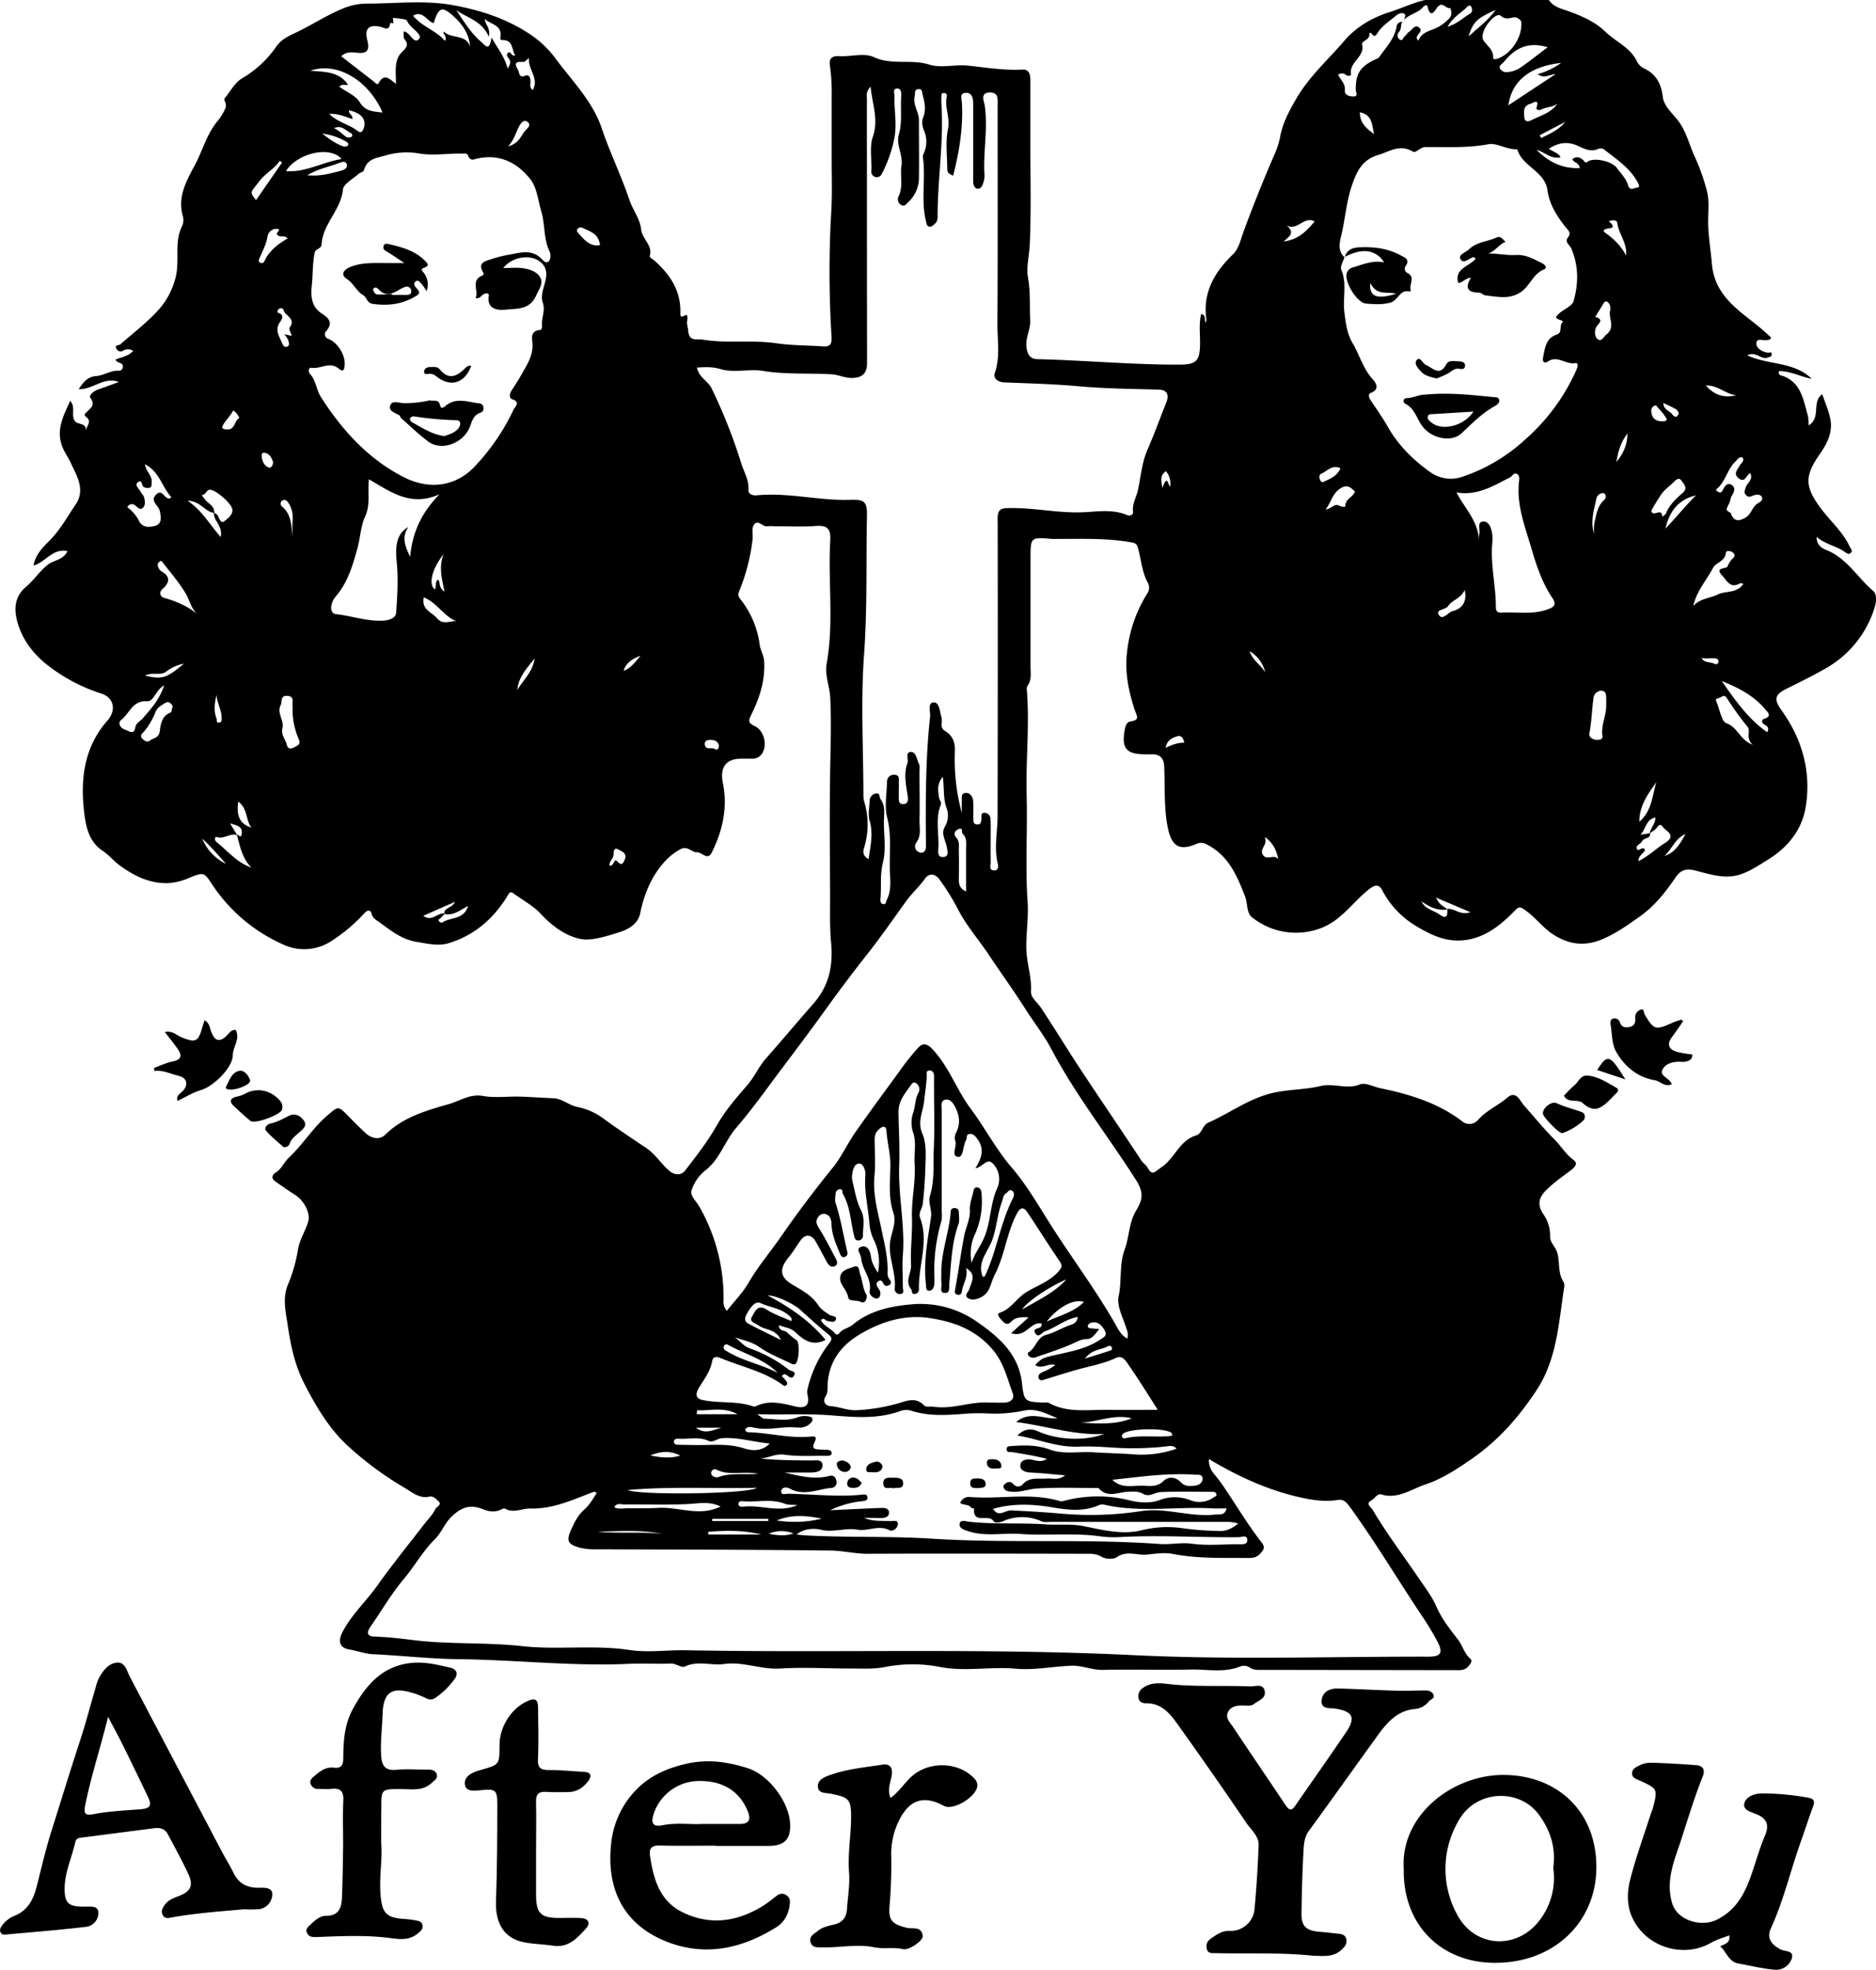 <svg xmlns="http://www.w3.org/2000/svg" viewBox="0 0 833.69 874.99"><title>afteryou</title><g id="Layer_2" data-name="Layer 2"><g id="Layer_1-2" data-name="Layer 1"><path d="M694,1c1.91,3,5.36,3.81,8.27,4.83,6.17,2.15,12.49,5,16.75,9.2,4.58,4.5,11.15,7,14.09,13.23a7,7,0,0,0,3.13,3.11c5.52,2.58,7.65,6.84,8.4,12.82.44,3.55,3.72,6.74,6,9.44,4.25,5,5.47,11,8,16.58a92.67,92.67,0,0,1,5.71,16.16c.91,3.86.48,8.07.42,12.11-.09,6.64,1.11,13.14,1.66,19.68,1.17,13.85,11.27,20.22,20.5,27.64,2,1.63,3.93,3.44,5.76,5.06-.22,1.21-1,1-1.57,1.18-1.73.49-4.87-1.25-4.93,1.5-.06,2.23,2.65,3.79,5.18,4.13.7.09,1.64-.72,1.62.73,0,1.06-.93,1.11-1.71,1.41-3,1.17-5.29-3-9.12-.95,9.6,4.38,20.84,2.73,28.62,10.39-4.93-.85-9.46-3.5-14.58-3.4-.33,2.15,1.2,1.88,2.17,2.28,7.88,3.19,8.73,10.72,10.72,17.52a21.68,21.68,0,0,1,.32,4.29c5.69-3.3,1.2-10.44,6.06-13.85,1.23,3.65,2.8,7.16,3.56,10.84,1.17,5.67-1.07,10.59-4.28,15.21-6.81,9.83-7.46,14.29-.33,24.11,4.3,5.93,10.1,10.74,13.25,17.54.41.89,1.36,1.64.7,2.54-1,1.3-2,.45-3-.24-3.68-2.63-8.37-3.21-12.43-6.62.07,3.85,2.46,5.07,4.52,5.9,9,3.66,13.67,12.18,20.63,18.1,2,1.72,1.29,5.54.44,8.08a46.85,46.85,0,0,1-22,26.61c-5.55,3.16-11.24,5.95-16.94,8.78-5.29,2.63-5.7,4.73-2.24,9.53,9.24,12.84,13.27,27.24,10.8,42.8-1.64,10.28-7.89,18.09-16.91,23.64-3.78,2.33-7.37,4.78-11.64,6.32-7.29,2.62-14.13,0-20.85-1.62-4.15-1-6.4.15-8.36,3-4.53,6.59-9.18,12.62-16,17.49-5.22,3.72-10.35,7.33-16.16,9.88-7.26,3.19-14.17,3-21.39-1.32-5.48-3.23-8.9-8.5-14.09-11.86-1.69-1.1-2.22-1-3.74.54-7.21,7.44-15.33,13.76-26.37,13.41-6.6-.21-12.48-3.27-18.15-6.7a40.37,40.37,0,0,1-14.58-15.64c-1.62-2.94-3.38-2.33-5.88-.37-7.21,5.65-12.25,13.83-21.42,17.24A31.21,31.21,0,0,1,562,408.4c-2.42-2-1.85-6.12-3-9.13-3.55-9.22-7.36-18.28-17-23.14a4.8,4.8,0,0,0-4.63-.29c-8,3.49-11.26.65-12.87-7.89-1.69-9-1-17.85-1.49-26.76-.2-3.79-2.22-5.31-5.84-5.14-.83,0-1.67,0-2.5,0-8.72,0-10.84-2.82-9-11.66.3-1.45,1-2.73,2.33-2.93,4.63-.65,2.72-2.66,1.82-5.46-2.62-8.19-4.36-16.31-3.29-25.39a61.27,61.27,0,0,1,8.89-25.84,4.53,4.53,0,0,0,.44-4.73c-2.71-4.81-3-10.3-4.44-15.45-.49-1.72-.92-2.28-2.73-2.62-10.66-2-21.41-1.56-32.14-1.6-1.17,0-2.34.08-3.5,0-9.41-.77-9.41-.78-9.42,8.63q0,24,0,48c0,2.94.61,6-1.37,8.69a3.2,3.2,0,0,0-.25,1.95c1.24,15.6-.52,31.19-.1,46.8s-.66,31.39.42,47c.49,7-.67,13.79-.57,20.7.09,6.5,2.44,12.61,2.07,19.14-.16,2.94,2.92,5,4.53,7.48,6,9.07,11.61,18.32,17.59,27.37,8.93,13.53,18.08,26.91,27,40.45.76,1.16,2,1.76,2.58,2.9,2.28,4.07,3.21,2.06,6.27,0,6-4,8-12,15.61-14.21,2.32-.67,2.59-4.47,5.27-5.64,9.47-4.17,17.86-10.57,28.2-13.07,7.16-1.72,14.68-1.49,21.47-3.13,6.14-1.49,11.76,1.64,17.63-.73,2.4-1,6,1,9,1.64,13,2.69,25.6,6.45,36.41,14.67a5,5,0,0,0,7.17-.63c3.7-4.16,8.85-6.29,13-9.86,3.86-3.34,5.67,1.56,7.18,3.27,4.56,5.17,8.89,10.5,13.8,15.4,2.86,2.86,4.93,6.51,8.36,9,1.95,1.42,1,2.91-.8,4.33-4,3.12-8.25,5.91-11.78,9.62-3.09,3.26-3.32,6.4-.79,10.19a16.28,16.28,0,0,1,3,9.72c-.11,2.91,2.39,4.67,3.18,7.38,1.24,4.25.18,8.94,2.71,12.84a3.74,3.74,0,0,1,.39,2.41c-2.5,15.77-3.1,31.94-12.41,46-7.82,11.82-16.81,22.07-28.59,30.26-6.58,4.58-13.39,9-20.63,11.41-6.15,2-12.23,6.71-19.63,4.46-1.78-.54-2.94,1.85-4.54,2.69-2.68,1.42,0,3,.77,4.31,6.18,10.46,13.55,20.13,20.35,30.18,2.71,4,5.81,7.93,7.82,12.53,2.35,5.39,6,10.07,9.62,14.71,2.1,2.71,2.78,6.27,5.58,8.62,1,.84-.07,2.38-1.06,3.43-1.73,1.86-3.91,1.58-6,1.58q-42.51-.06-85-.13c-2.12,0-4.24.27-6.24-1.15a4.64,4.64,0,0,0-3.83-.43c-7.26,3-14.79,1.27-22.17,1.43-13,.29-26-.15-39,.16-4.9.12-9.27-2.05-14.18-1.85-8.29.35-16.7,2.07-24.79,1.31-11-1-21.94,1.37-33.17-.7a63.4,63.4,0,0,0-24.34-.11c-5.27,1.12-10.9.71-16.38.74-10.16,0-20.37-.63-30.48,0-8.56.57-16.63-3.2-25-2-5.79.81-11.68-1.65-17.47,1.12-1.48.7-4-1.43-6.39-1.33-6.16.25-12.34-.16-18.5.13-25.26,1.16-50.41-1.8-75.64-2.07-12.71-.14-25.46-1.62-38.22-2.22-3.43-.16-6.92-1.53-10.47-2.11-4.29-.71-5.09-3.7-2.83-7.93,4-7.61,10.41-13.47,15.35-20.41,6.7-9.42,14-18.42,21.07-27.57,1.59-2.06,3.49-3.84,4.64-6.29.56-1.19,3-2,1.63-3.47-1-1-2.43-2.62-4.29-2.19-4.29,1-7.86-2.11-10.57-3.72a148.16,148.16,0,0,1-26.39-19.59c-7.91-7.56-13.54-17.15-18.62-27.06-4.28-8.36-6.07-17.45-7.35-26.22-.77-5.27-2.34-11.49.11-17.45a67.79,67.79,0,0,0,4.42-15.14c.73-5.08,3.45-8.74,4.7-13.2.94-3.33-1.68-9.06-6-11.73-2.93-1.84-5.73-3.89-8.59-5.83-2-1.36-1.58-3,.05-4,2.72-1.63,3.74-4.64,5.87-6.62,6.21-5.77,10.58-13.17,17.08-18.71,5.07-4.32,4.75-4.49,9.82.71,2.42,2.47,4.9,4.95,7.43,7.26,2.19,2,5.88,3.15,8.63.44,7.87-7.77,18.36-10.72,28.26-13.53,4.64-1.32,9.25-4.62,15-3.6,5.31.95,10.92.16,16.39.3,5,.13,9.94.54,14.91.72,4,.15,6.89,3.14,10.89,3.91a29.16,29.16,0,0,1,11.35,5.06c6.13,4.55,12.59,8.76,18.87,13,4.46,3,6.76,7.15,10.47,10.28,2.27,1.91,5.25,2.17,7-.13,5-6.46,10.08-12.95,14.07-20,3.78-6.7,8.72-12.32,13.64-18,3.16-3.66,5-8.14,8.24-11.8,7.08-8,13.91-16.2,20.94-24.17,7.33-8.32,8.89-17.26,8-27.25-.7-7.5-.39-15-.44-22.44-.12-18.67-.29-37.34.06-56,.19-10.13.5-20.23,0-30.36-.25-5.13-2.52-10-1.58-15.22,3.25-18.15.54-36.48,1.58-54.69.29-5.11-1.27-6.76-6.38-6.38-6.13.45-12.32.12-18.49.13a15.71,15.71,0,0,0-3,0c-2.19.45-4.38-3.45-6.17-.44-1,1.64-.21,4.23-.49,6.36a86.76,86.76,0,0,1-5.8,22.57c-.81,1.93-.63,2.59.56,4.1a41,41,0,0,1,8.41,20c.35,2.59,1.83,4.7,2,7.48.45,8.53-2.05,16.25-5.73,23.61-1.45,2.89-1.31,3.73,1.6,5.12,3.78,1.8,5.45,7.56,3.67,11.24A5,5,0,0,1,340,338c-1.67,0-3.33,0-5,0-6.8,0-9.48,4-8.09,10.8,2.23,10.89-.1,21.25-5,31-1.79,3.56-4.29-.31-6.53-.23s-4.19-3-7.24-1.42a26.45,26.45,0,0,0-8,6.62c-5.42,6.37-8.31,13.88-10,22-1,4.82-5.56,7.18-9.38,8.36-4.5,1.38-9.42,3-13.87,3.19-4.6.2-9.86-2.22-14-5.21a49.51,49.51,0,0,1-7.1-6.38c-3.13-3.39-8-6-12.08-9-1.56-1.16-2.14.63-2.85,1.76-6.23,9.93-14.76,17.19-26,20.51-4.47,1.32-9.28.13-14.08-.64-7.12-1.15-11.87-5.48-17.21-9.2-1.13-.78-2.35-1.5-2.76-3.28-.38-1.62-1.6-2-3.18-.27a74,74,0,0,1-15.06,12.62A22.05,22.05,0,0,1,131,420.3a73.32,73.32,0,0,1-31.12-26.55c-3.49-5.3-3.71-5.4-9.85-2.94a27.86,27.86,0,0,1-9.89,2.47c-8,.15-14.76-3.15-21-7.68-2.82-2-5.07-4.88-8-6.79-5.82-3.85-7.22-10.41-7.94-16-1.93-14.92-.49-29.6,10.2-41.72,4-4.54,3-10.16-2.64-12a76.38,76.38,0,0,1-24.92-13.41c-6-4.93-10.94-11.67-12.75-19.62-1.2-5.25-.67-10.37,4.21-14.47,3.46-2.91,6-6.94,9.64-9.78,2.67-2.08,6.84-2,8.72-6-6.65-1.4-9.68,4.9-15.09,6.38.8-4.65,3.93-7.91,6.89-10.83,4.88-4.82,8.07-10.75,11.82-16.28,4.3-6.34.78-12.34-2-18.1C36,204,33.9,201.46,32.93,198.2c-2.09-7,1.08-12.78,3.92-19.16,2.5,2.74.43,5.93,1.85,8.65,1.22,2.36,5.94.68,4.91,5.05.22-2.36,3.36-4.39.19-6.67-1-.75-.17-1.51.35-2,1.77-1.81,4.09-3.15,1.63-6.41-.71-1,1.51-3,3.4-3.62,2.92-1,5.8-2.09,9.31-3.36-6.59-2.56-11.26,3.34-17.84,3.19,2.29-3.55,4.25-5.57,7.77-5.84s6.46-2.61,10.08-2.37a1.64,1.64,0,0,0,1.71-1.49c.5-2.47-2.58-1.54-3.2-3.46,2.66-1.06,5.63-1.46,7.85-3.83a4,4,0,0,0-4.4-.15,2.06,2.06,0,0,1-3-.77c-1.12-1.89,1-1.41,1.66-2,5.92-5.19,12.32-10,17.46-15.86a33.78,33.78,0,0,0,7-13.37c2.22-7.9-.78-16.18,3.16-23.61a6.8,6.8,0,0,0,.09-4.44c-2.23-8.41,1.67-15.33,5.37-22.21,3.34-6.23,5.11-13.18,9.59-19a25.84,25.84,0,0,0,3.85-5.92c.54-1.38.64-1.93-.24-4.1a1,1,0,0,1,.15-.84c2.49-3,4.48-6.89,7.65-8.79A48,48,0,0,0,128.6,21.49c2-2.85,5.23-4.46,7.89-5.69,7.59-3.52,14.53-8.26,22.36-11.33A27.46,27.46,0,0,1,169,2.6c12.64,0,25.37-1.59,37.89.68C219,5.47,230.65,9.21,241,16.08a45.4,45.4,0,0,1,11.11,10.33c7.42,10.16,16.85,19.32,20.95,31.52,3.65,10.85,8.7,21.12,12.37,32,1.48,4.37,4.7,8.36,5.17,13,.43,4.24,5,6.81,3.9,11.43-.31,1.25,1,1.51,1.71,2.15,7,6.14,12,13.33,11.81,23.14,0,1.39-.29,2.73,2.12,1.39,1.31-.71,1.08,1.57.91,2.41-.31,1.59.38,3.13.44,4.22.29,5.25,3.66,3.74,6.55,4.21,10.89,1.77,22,0,32.71,1.61,6.95,1,13.76.88,20.62,1.38,3.64.27,4-1.5,3.82-4.52a464.59,464.59,0,0,1-.08-55.85c.43-8,.13-16,.15-24,0-9.11,0-18.22,0-27.33a79.9,79.9,0,0,0-.77-12.93c-.49-3.09.68-4.49,4.12-4.29,5.15.29,11.08-1.57,15.34.4,8.1,3.75,16.57.78,24.69,3.34,5.31,1.67,11.62-.16,17.38.47,8,.87,15.92,2.18,24,1.75,3.14-.17,3.53,2.41,3.53,4.92q0,13.75,0,27.5c0,15.15.42,30.32-.27,45.43-.22,4.75-1.59,10.14-.8,14.38,1.2,6.51.7,12.84,1,19.23.19,4.07-2.28,7.86-1.62,12.17.48,3.13,1.8,5,5,5,21,.5,41.92,2.5,62.92,2.42,7.51,0,9.06-1.62,9.19-9,.08-4.4-.59-8.87.48-13.49,2.43.54,1.2,2.53,2.1,3.86a5.23,5.23,0,0,0,.24-1.31c-1.74-12,3.51-21.05,11.83-29.08,2.59-2.5,3.43-6.62,4.63-9.91,4.24-11.56,8.85-23,13.72-34.26A34.66,34.66,0,0,0,574.51,62c1.12-6.29,4.12-11.86,7.37-17.41,5.67-9.69,14-17.07,21.15-25.41,5.34-6.19,12.22-10.3,20.31-12.84C628.56,4.7,633.57,2.22,639,1ZM203.13,406.93c-.22-3,3.49-2.39,4.7-5.32l-14.08,6.18c4,2.9,6.39-1.67,9.57-1a13.73,13.73,0,0,1-2,2.11c-.64.45-1.05.78-.43,1.42.3.31,1.05.66,1.24.52,3.59-2.62,9.7-1.11,11.55-7.4C210.12,405.2,207.17,407.91,203.13,406.93Zm445.75-2.17c3.07-.5,5.58,3,10.24,1.43l-15.36-6.51c1.7,2.93,1.7,2.93,5.26,5.24-4.44.79-8.1-1.1-11.65-3.53,1.61,3.48,5.28,3.89,7.92,5.76C649,409.76,648.85,407.3,648.88,404.76ZM111.12,372c-3.15-1.25-5.91,2-9.21.75-.76-.29-1.07,1.4-.08,2.19,5,4,9.12,9.23,15.59,11.44-4.13-4.05-5.07-9.42-6.49-14.56.71-.2,1.8,1.75,2.14-.25.62-3.69-2.52-4-5.17-4.83Q109.52,369.4,111.12,372ZM100.75,228.61c.63.51,1.52.9,1.82,1.56.63,1.36,1.33,3.54,2.8,2.34s3.62-2.64,3.58-4.93c0-2.62-6.71-8.45-9.6-9-2-.41-2,2.3-3.92,2.2-.27,0,.84,1.45,1.42,2.18,1.46,1.87,4.3,2.78,4,5.86-4.1-.43-6-5.26-11.8-5.42,6.57,4.57,9.82,10.58,14.67,16.12C104.85,234.55,100.37,232.33,100.75,228.61Zm638,142.66c.37-2.46,2.63-4.29,2.58-7.17-4.28.92-4,4.87-6.65,7.67l4.22-.66c.43,2.67-2.74,1.82-3.52,3.6-.51,1.16-2.92,1.69-2.29,3.37s2.51-1.67,3.66.43c-.59,1.6-2.93,2.35-3,5,4.69-2.27,7.91-5.65,11.73-8,5.72-3.52.3-5.44-.85-7.2-1.61-2.44-2.59.86-3.9,1.51A13.2,13.2,0,0,0,738.79,371.27ZM202.94,15c3.24,3.44,9.72.93,11.66,6.74-.51-5.72-3.37-9.88-7.33-13.47-5.16-4.66-6.63-4.19-8.86,3-3.06-.73-4.68-5.84-9.21-3.3,4.14,5,10.23,6.52,14.24,11.22C204.58,17,202.28,16.36,202.94,15ZM628.86,10.6c-.9,1.41-.24,3.29-1.52,4.65a2.17,2.17,0,0,0,.17,3.16c1.56,1.24,1.7-.9,2.53-1.43.66-.42,1-1.33,1.7-1.74,1.43-.9,2.6-3.52,4.5-2.06,2.12,1.64-.93,3-1,4.68,0,.26.27.54.69,1.28,1.54-4,5.32-4.35,8.34-5.87a19.54,19.54,0,0,0,5.49-4.15c1.31-1.38.91-3,.42-4.63-1.88.81-3.19-3-5.53-.52-1,1.06-3.18,6.06-4.6-.1-.24-1-1.48-.32-2,.3-2.27,2.69-6.07,3.08-8.41,5.65.18-.91,1-2.15.1-2.68-1.21-.76-2.71,0-3.67.82-2.91,2.43-6.38,4.63-8.25,7.75s-2.43-.73-3.49-.07c-.19,2.12-.41,2.35-2.82,3.88A1.52,1.52,0,0,0,611,20.8c1.34,5.46-5.84,7.7-4.94,13.09.15.91-1.38,1-2.37.32a2.59,2.59,0,0,0-3.37.06c1.11,2.2,3.29,3.83,3,6.9-.24,2.28,2.49,2.75,4.07,2.67,1.89-.1.79-1.89.78-3.1-.07-7.35,2.29-10.59,9.68-13.78.65-.29,1.09-1.13,1.56-1.77,2.81-3.78,6-7.38,6.87-12.22C626.5,11.22,627.5,10.86,628.86,10.6Zm-448.37.7c-.49,0-1.4-.12-1.4-.1-.45,4-2.68,2-4.73,1.62-5-1-6.71,1.12-5.47,6,.86,3.43.8,6.15-4.18,5.65-2.4-.25-5.22-.69-7.38,1.55l14.19,11c.73.56,1.85,2,2.37,1,2.55-4.87,5.12-1.74,7.73.24.09-5.34-1.08-10.61,2.87-14.34,2.09-2,2.8-3.15.95-5.53-.6-.77-.31-2.23-.42-3.38,3,0,4.31,6,6.91,3.26,1.59-1.69-2.92-4.4-4.61-6.71-.48-.65-.84-1.73-1.44-1.87a45.4,45.4,0,0,0-5.6-.75ZM603.26,115.35l-.12-.14c-.53,1.87-2,4.17-1.43,5.55,2.66,6.16.64,12.48,1.37,18.65.57,4.83,1.21,9.85,3.67,14,3.09,5.19,4.6,11.21,8.8,15.87,1.22,1.36,3.8,4.5-.72,6.26-1.4.55-.75,2.21.08,3.45,2.56,3.81,5.23,7.58,7.49,11.58,4.76,8.4,11.54,15,19.24,20.4a15.63,15.63,0,0,0,14.17,1.71,77.45,77.45,0,0,0,27.68-16.48,89.08,89.08,0,0,0,22.71-30.88c.53-1.21,1.23-3.34-.61-3-4.12.68-7.74-3.62-12-.77-1.5,1-2.59.27-2.19-1.7.84-4.14,1.13-8.59,6.15-10.28,2.63-.88.88-4,2.52-5.47.35-.32-.19-.64-.72-.83-2.68-1-2.78-1.13-.82-3s5.79-3.26,6.43-5.52c2.21-7.74,2.29-15.65-1-23.36-.65-1.49-3.08-2.91-1.57-4.8,1.72-2.18.26-3.14-.89-4.59-3.89-4.91-7.26-10.11-8.14-16.51C692.17,77,682.12,75,679.92,67.27c-4.51.35-9-2.92-12.76-2.21-9.38,1.76-18.69,1.2-28,1.26-2.43,0-4.26,2.84-5.55,2.06-5.86-3.56-10.49,0-15.71,1.54-6.94,2.09-9.32,7.33-11.4,13.33-2.5,7.25-3,14.92-4.77,22.33C601,108.62,600,112.55,603.26,115.35ZM433.1,362.12c0-1.8-.07-3.6,0-5.4.07-1.39-.48-3.37,1.72-3.5,1.95-.12,3,1.54,3.25,3.15.32,2.63.09,5.32.16,8,0,1.3-.1,2.9,1.89,2.85,1.6,0,1.57-1.36,1.67-2.55s-.32-2.68,1.41-2.64a2.69,2.69,0,0,1,2.62,2.56,31.23,31.23,0,0,1,.13,3.49c0,5.33-.06,10.67,0,16,0,1.27-.9,3.47,1.45,3.54s1.86-2.21,1.59-3.41c-1.59-6.95,0-13.86,0-20.79q.14-64.49.05-129c0-1.34-.08-2.68,0-4,.24-2.58.94-3.62,4.3-3.72,10.48-.32,20.72,1.93,31.16,1.9,7.37,0,14.91-1.88,22.16,1.23,1.1.48,2.71-.07,2.53-1.53-.43-3.48,1.46-6.39,2.16-9.55,1.31-6,1.73-12.23,4.26-18,3-6.83,5.5-13.87,8.29-20.79,1.38-3.41.63-5.77-3.25-5.89-11.84-.36-23.65-.4-35.52-1.49-11-1-22.11-1.27-33.19-1.72-2.84-.11-5-1.84-4.16-4.25,2.46-7.21,1.09-14.5,1.14-21.71.21-32.33.09-64.67.09-97,0-2.63.57-5.9-3.48-5.82-4.48.09-2.51,4-2.26,5.69,1.47,10-.59,19.9-.16,29.85a11.29,11.29,0,0,1-.27,4c-.43,1.33-1,3.31-2.61,3.22s-2.09-1.89-2.09-3.5c0-1.34,0-2.67,0-4q0-15.26,0-30.5c0-2.36-.56-4.68-3.29-4.6-2.89.08-1.79,2.8-1.71,4.32.62,11-1.15,21.78-3.89,32.46-1.4-.51-2.6-1.23-2.62-2.76,0-6-.87-12.18.32-17.93,1.07-5.12-1.63-9.66-.51-14.51.19-.86-.42-1.58-1.48-1.5s-.89.82-.92,1.45a34.09,34.09,0,0,0,0,3.5c1.08,16.58-1.67,33-1.7,49.57,0,1.35-.08,2.61-1.27,3.6-.78.66-1.45,1.49-2.56,1.18s-1.1-1.41-1.34-2.39c-2.34-9.42,0-19-1.39-28.51-.1-.72.45-1.55.71-2.32a12.37,12.37,0,0,0-.1-9.19c-.87-2-1.23-4.16-.54-5.82,1.44-3.48.8-6.64-.1-10-.34-1.28-.14-3-2-2.82s-1.3,1.91-1.59,3.16c-.89,3.82,1.87,7,1.88,10.57,0,8.67.11,17.33,0,26a14.53,14.53,0,0,1-4.75,10.48c-.9.87-1.74,2.25-3.34,1.12a2.83,2.83,0,0,1-1-3.58c2.22-4.46.64-9.21,1.33-13.75.73-4.75-2.45-9.33-1.21-13.62,1.68-5.82.67-11.54,1.11-17.27.12-1.51-.05-3.47-1.94-3.36s-1.06,2.13-1.09,3.31c-.15,6.21,1.17,12.41,0,18.63a59.46,59.46,0,0,1-5.62,16,2.43,2.43,0,0,1-4.65-.93c.38-5.28-1-10.8.75-15.82,2.54-7.46-.31-14.1-1.07-22-2.26,2.34-1.62,4.09-1.63,5.63-.06,11.66,0,23.33,0,35q0,41,.06,82c0,4.55-1.93,6.63-6.56,6.75-3.24.09-6.14-1.44-9.11-1.62-10.19-.62-20.42.16-30.62-1.52-6.18-1-12.76,1-18.85-.81-3.65-1.07-6.9-.9-10.45-.66.83,4.34,4.83,5.9,6.38,9a234.52,234.52,0,0,1,13.3,33.56c1.23,3.88,3.48,7.35,3.2,11.73-.13,2,1.95,2.6,3.67,2.44,13.94-1.37,27.61,2.45,41.51,2,6.58-.23,7.62.9,7.48,7.47-.43,20.4.21,40.77-1.28,61.21-1.51,20.72-.32,41.64-.29,62.47a11.78,11.78,0,0,0,.38,3,34.87,34.87,0,0,1-.08,20.43c-.68,2.12-.32,3.78,2,5,.83-5.86,2.14-11.25.47-17-.8-2.75-.11-5.95,0-8.95a3.33,3.33,0,0,1,2.73-3.17c2-.43,1.47,1.61,2.14,2.55,2.3,3.18,1.44,6.69,1.46,10.09,0,6,1,12.26-.41,17.91s-.62,10.86-1.12,16.24c-.09,1,0,2.18,1.29,2.34s1.15-1.17,1.57-2c1.8-3.59,1.61-7.43,1.39-11.2-.49-8.41.92-16.81-1.26-25.27-1.24-4.84-.21-10.27-.11-15.44,0-2.07,1-3.6,3.29-3.54,2.66.08,1.9,2.23,2,3.74.1,1.66-.07,3.33,0,5s-.63,4.35,2,4.27,2.06-2.78,1.81-4.43c-.71-4.6-1.66-9.13,0-13.72.63-1.7-1.08-4.87,1.42-5s2.7,3.33,3.72,5.29c.48,1,.23,2.29.23,3.46,0,7.33.15,14.66,0,22,0,3.08.82,6.29-1.23,9.21-.82,1.16-1.22,2.86.21,4.06a2.9,2.9,0,0,0,2.22.72c1.81-.56,1.67-2.26,1.66-3.76-.15-18.85-.22-37.71,1.84-56.49.25-2.31-1.22-6.3,1.51-6.49s2.74,4.06,3.54,6.53a9.62,9.62,0,0,1,.06,3,3.17,3.17,0,0,0,1.68,3.24c3.21,1.94,4.38,5,4.24,8.77A91,91,0,0,0,433.1,362.12Zm-162.23,302c-.68-.28-1-.58-1.27-.49-9.15,3.39-17.94,7.7-28.22,7.43-3.72-.1-7.49,2.28-11.35,0-.37-.22-1.23.25-1.82.52-2.77,1.26-5.33.83-8.13-.29-5.46-2.18-9.38-.76-13.59,3.23-3.19,3-4.55,7.19-7.6,10.21-5.33,5.26-8.94,11.89-13.76,17.61-5.55,6.59-9.92,14.18-14.87,21.29-1.75,2.5-1.48,4.2,1.76,4.3,5.93.2,11.77.89,17.66,1.61,15.94,1.94,32.08.88,48.12,2.65,15.78,1.74,31.78-.68,47.68,1.72,8,1.22,16.39,0,24.62.1,66.47,1.27,132.93-1.07,199.43,2.18,43.56,2.12,87.3.6,131,.67,5.48,0,6.58-1.7,3.91-6.73a119.68,119.68,0,0,0-6.5-10.85c-11-16.37-21.06-33.43-32.74-49.39-1.53-2.09-2.85-3-5.17-2.62-5.34.87-11,.07-15.8-1-14.51-3.11-28.09-9.28-41.32-17.18a9.3,9.3,0,0,0,2.3,6.63,70.56,70.56,0,0,1,5,6.74c5.2,7.71,10,15.72,15.66,23.08,2,2.56,1.84,3.27,0,5.4-1.72,2-3.52,2.1-5.73,2.09-11.18-.07-22.38.34-33.46-1.83-3.75-.73-7.74,0-11.36.32-4.37.43-9-1.93-13.34,1.14-1.53,1.08-5,.89-6.72-.14-2.42-1.46-4.73-1.36-7.15-1.36-32.34-.06-64.68-.13-97,0-5.5,0-10.87-1.36-16.24-1.43-34.83-.41-69.66-.42-104.49-.56a26.58,26.58,0,0,1-6.91-.68c-5.16-1.4-6.28-2.81-4.17-7.62,1.5-3.42,3.19-6.94,6.17-9.48C267.76,669.34,269.2,666.72,270.87,664.12Zm57.77-80.85c3.36-4.25,7.08-8,9.65-12.44,4.21-7.28,9.65-13.64,14.41-20.5,7.25-10.48,14.95-20.69,23-30.59,4-4.94,6.49-10.68,10.1-15.82,6.31-9,12.81-17.81,19.29-26.66a112.14,112.14,0,0,1,8.49-10.76c1.86-2,3.68-2.43,6.43.49,7.39,7.8,10.72,18,17,26.42s11.33,18.15,18.23,26.16,12.23,17.46,17.9,26.32c9.15,14.3,19.36,27.93,27.85,42.69,1.3,2.27,2.67,5.45,5.66,7a6.54,6.54,0,0,0-.31-4.15c-1.44-4.87-4.5-10.2-3.55-14.63,1.48-6.94.18-14.09,2.71-20.85,2-5.49,1.86-11.74,4.88-16.9,2.84-4.83,4-7.84.07-14-12.35-19.42-26.73-37.56-37.53-58-3.36-6.35-7.8-11.93-11.62-17.95-5.13-8.09-10.79-15.86-16.09-23.82-4.7-7.07-10.43-13.5-14.18-21.1a106.41,106.41,0,0,0-7.67-12.29c-1.78-2.66-4.65-3.39-6.62-.62-2.56,3.61-5.85,6.52-8.42,10.07-5.77,8-11.37,16.07-17.46,23.78-6.54,8.28-12.85,16.72-19,25.27s-12.39,16.83-18.68,25.18c-6.69,8.88-13.12,18-20.37,26.43-5.15,6-7.24,14-13.84,19a18.61,18.61,0,0,0-6,8.82c-.72,2.33,2.19,4.82,3.53,7.21a81.56,81.56,0,0,1,10.72,41.3A6.53,6.53,0,0,0,328.64,583.27ZM217,133.38c1.56-3.2-2.33-7.73,3-10,.82-.34.59-1,.23-1.61-2.4-4.32,1.44-4.81,3.82-5.69a58.48,58.48,0,0,1,9-2.16c4.18-.83,8.87-2,12.81,1.59,1,.88,2.23,2.86,3.67,1.57.8-.72,1-3.1.43-4.23-2.79-5.71-2-12.1-3.77-18.07-1.45-4.86-1.86-10.43-4.91-14.27-6.18-7.77-14.49-11.57-24.76-8.76a2,2,0,0,1-2.71-1.39c-.5-1.54-1.52-1.09-2.75-1.13-6.23-.18-12.37,1-18.75,0a33.38,33.38,0,0,0-15,.73c-4.57,1.34-8.48,1.48-9.95,6.75-.19.68-1.69.92-2.39,1.56-2.45,2.24-6.65,4.4-6.89,6.91-.9,9.23-9.17,15.38-9.5,24.64,0,.62-.93,1.42-1.61,1.77-1.24.62-1.41,1.17-1.67,2.73-.75,4.5-.61,9.08-1.07,13.56-.43,4-.45,9.11,4.18,12.2,2.62,1.75,5.78,3.86,2.32,7.87a2.13,2.13,0,0,0,.93,3.6c4.09,1.59,7.47,7.22,7.19,11.38-.14,2-.34,3.72-2.78,1.71-3.9-3.21-8,.41-12-.28-1.45-.24-1.39,1.93-.68,2.69,2.75,2.93,2.82,7.06,4.85,10.24,9.36,14.67,20.86,27.35,36.46,35.46,12,6.23,24,4.18,32.26-4.89a96.24,96.24,0,0,0,16.88-24.79c.66-1.44,3.39-3.49-.63-4.76-1.2-.38-1.17-2.25-.37-3.55,1.48-2.37,3.07-4.68,4.43-7.12,2.28-4.12,5-8,5.07-13.1,0-2.76-1.59-6.65,3.56-7,.27,0,.74-1.16.67-1.72-.45-3.49,1.62-6.79.27-10.52-.76-2.06-.12-4.74.6-7.25,1.06-3.66,2.16-7.9-1.89-10.91-4.43-3.3-12.21-2.11-16.25,2.91,3.17,0,6-.3,8.69.08,3.31.46,6.94,1.7,8.1,4.87.82,2.26-1.1,4.93-2.25,7.46-2.83,6.24-8.56,5.56-13.1,6.06-2.06.22-9,.82-7.85-6.11.23-1.33-1.2-1.23-2.2-.78C219.57,132.16,219.05,133.83,217,133.38Zm277.2,458c-2.1,2.31-3.09,4.45-5.56,4.41-2.27,0-4,1-5.94,1.87-5.43,2.48-11.18,4.26-16.83,6.23a2.85,2.85,0,0,1-3.21-.79,1.6,1.6,0,0,1-.13-1.32c3.59-1.79,3.72-6.85,8.44-8,3.44-.88,6.7-3,10.24-4.18,1.65-.52,3.14-1.29,3.39-3.64-5.55,1-9.64,4.68-14.56,6.39-1.39.48-2.8,3.08-4.19,1-1.85-2.74,2.38-1.87,2.7-3.54a3.32,3.32,0,0,0,0-.94c-5-1-6.79,6.43-13.55,4.32l7.82-7.07c-3.37-.11-5.78-.14-7.85,2-1.88,2-3.26.25-4.5-1.1-.76-.84-1.94-2.43-.57-2.88,5.18-1.69,7.62-6.67,12.07-9.32,4.87-2.9,10.49-4.75,14.34-9.33,1.27-1.51,1.53-2.4.3-4.2-4.87-7.1-9.43-14.42-14.22-21.58-1.65-2.47-3.07-2.94-4.84.41-4.57,8.67-5.39,18.65-9.92,27.3-1.78,3.39-1.8,7.7-6,9.8-2,1-4,1.41-5.66.47-2.18-1.27.14-2.8.53-4.23.86-3.07,3.34-6.37-1.51-9.19,1,4-1.4,6.94-1.85,10.31-.13.94-.53,1.55-1.54,1.56-1.39,0-1.74-1-1.55-2,1.58-8.19,2.57-16.52,4.19-24.61.7-3.5,2.65-7.18,2.44-11.09-.15-2.94,1-5.5,1.55-8.23.23-1.07.56-2,1.85-1.78a2.18,2.18,0,0,1,1.71,2.16,35.55,35.55,0,0,1-2.9,18.76A20.38,20.38,0,0,0,437.46,562c1.17-3.94,3.7-7.14,5.37-10.82,3.22-7.13,2.72-15,5.89-22.15a9.92,9.92,0,0,0-1.83-11.21c-2.78-2.7-4.29,1.57-7.76,2.09,3.07-4.79,4-8.94.79-13.13-.87-1.17-1.66-2.07-3.09-2.1-2.09-.05-1.26,1.84-1.85,2.81-1.49,2.48-1.07,7.65-3.52,7.37-3.4-.38-.28-4.73-1.31-7.22a4.82,4.82,0,0,1,.54-3.81c1.76-3.62,1.43-7.18-.41-10.85-1.06-2.12-2.42-4-4.58-3.5s-1.55,3-1.55,4.77q0,22.5,0,45a13.88,13.88,0,0,1-.09,4,77.91,77.91,0,0,0-3.14,25.3,23.08,23.08,0,0,1-.07,3c-.14,1.45-.87,2.81-2.35,2.77s-1.2-1.66-1.33-2.76c-1.22-10.09.8-20,2.23-29.85.51-3.52-1.4-6.38-.42-9.62,2.1-6.89,1.35-14.06,1.67-21.1.4-8.82.1-17.67.1-26.5,0-1.83,0-3.66,0-5.5,0-1.33-.55-2.46-1.88-2.51-1.84-.07-1.3,1.54-1.34,2.59-.17,3.76-.82,7.5-1.2,11.17-.48,4.6-3.08,9-.76,14.35,1.86,4.26,1.49,9.93,1.34,14.52-.18,5.45-.49,11.15-1.18,16.69-.25,2.05-2,3.84-1.16,6.17,4,10.65-.88,21.18-.52,31.79a2,2,0,0,1-1.95,2c-1.5.11-1-1.42-1.49-2.07-3-3.64.13-7.2-.06-10.74-.39-7,.64-13.94.4-21-.28-8,1.72-16.08,1.17-24.22-.3-4.47.84-9.07-.56-13.39a13.75,13.75,0,0,1-.06-9.15c1-2.88.78-6.06,2.37-8.88a3.29,3.29,0,0,0-.93-4.09,1.42,1.42,0,0,0-2.17.34c-2.63,3.87-5.91,7.15-5.82,12.61.14,7.86.61,15.72.32,23.62-.49,13.21,2.64,26.32,1.63,39.62-.37,4.8,0,9.66,0,14.49,0,1.07.79,2.57-.92,2.86a2.27,2.27,0,0,1-2.72-2.29c.8-7.48-3.31-14.61-1.84-21.93.79-3.9,2.57-7.95,1.34-11.59-2.39-7-1.51-14.14-1.4-21.18.08-5.21-1.39-10.11-1.72-15.19-.17-2.57-1.47-2.59-3.28-1.05s-2.05,3.28-2,5.37c.06,5.16.41,10.37-.08,15.49-.8,8.24,1.57,16.16,3.16,23.88,1.3,6.32,2.91,12.43,2.65,18.92a4.82,4.82,0,0,0,1,3.27c.54.71.82,1.56,0,2.19s-2,.82-2.63-.14-1-2.42-2.46-1.4-.54,2.3.2,3.44a3.14,3.14,0,0,1,.19,3.72,1.9,1.9,0,0,1-1.74.45c-1.43-.6-2.79-1.67-2.49-3.36,1-5.48-3.45-9.49-3.82-14.66-.13-1.73-2.59-4,.05-4.9s4,1.79,4.31,4.22c.31,2.66,1.48,4.76,3.1,7.3a22.3,22.3,0,0,0-1.8-14.59,20.59,20.59,0,0,1-2-7.63c-.54-7-2.37-13.93-1.75-21.1.17-2-.92-5.26-2.82-5.18-2.18.09-2.91,3.11-3.11,5.47a6.3,6.3,0,0,0,.1,2c1.1,4.46,1.76,9.09,3.86,13.22,1.89,3.68.85,7.47.89,11.22A2.08,2.08,0,0,1,387,552c-1.24,0-1.48-1-1.74-2-1.59-6.24-1.68-12.89-5-18.68-.43-.74.15-2.19-1.4-2.07a2,2,0,0,0-1.83,2c-.11,1.32-.45,2.78-.06,4,2.23,6.8,3.38,13.84,5,20.77.31,1.28.7,2.29-.36,3-1.65,1.06-2.28-.2-2.84-1.57-1.63-4.07-3.44-8.07-3.57-12.57-.05-1.9-.46-3.77-2.42-4.55a3,3,0,0,0-3.51,1.28c-1.28,1.69-.78,3.14.36,4.94,2.63,4.18,4.86,8.62,7.19,13,.7,1.31,1.62,3-.25,3.89-1.61.74-2.76-.63-3.52-2-1.67-3.05-3.24-6.15-5-9.15s-4.53-3.23-6.6-.35c-1.78,2.48-3.34,5.15-5.28,7.5-4.3,5.2-4,8.85,1.66,12.18,4.35,2.57,8.74,4.87,11.63,9.34,1.12,1.72,3.15,2.94,4.93,4.13,1,.66,3.27.33,2.74,2s-2.52.86-3.91.62c-.83-.13-1.32-1.75-2.72-.35,1.25,2.79,4.45,3.66,6.24,5.92a1.09,1.09,0,0,0,1.75.09c1.52-2.19,4.27-2.35,6.19-4,7.51-6.24,16.82-8.19,26-9A43.8,43.8,0,0,1,440,588.22c9.5,6.63,18.44,14.23,19.86,27.32.88,8.18,1.42,8.12,9.89,8.47.67,0,1.46-.16,2,.13,8.17,4.54,17.08,3,25.76,3.08,7.39.12,14.79,0,22.67,0-4.43-6.89-8.24-13.17-12.45-19.15-1.37-2-3-5.4-6.1-3.92-5.42,2.57-11.2,3.55-16.86,5.12-4.89,1.35-9.72,2.93-14.58,4.39-1.06.32-2.37,1-2.94-.55-.51-1.42.85-2.28,1.76-2.66a24.55,24.55,0,0,0,5.62-3.13c-3-1.09-5.75,2.12-8.92,0,1.52-1.61,2.85-2.89,4.86-3.44,8-2.18,16.43-2.91,23.69-7.62,1.93-1.25,3.69-2,2.32-4.34-1.25-2.16-3-4.19-6-3.37a2.2,2.2,0,0,0-1.45,1.16c-.27,1.14.72,1.24,1.56,1.32Zm-104.59,83.8c3.77,1.7,7.75,1.26,11.68,1.47,1.25.07,3.6-.79,3.39,1.56-.15,1.58-2.29,3.23-3.69,2.5-4.84-2.53-9.57.56-14.28-.26-5.43-.93-10.75,1.4-16.45,0-2.39-.56-7-.8-10.62,2.16,1.93.19,3,.34,4.16.4,18.68,1,37.36.25,56.11,1.45,33.65,2.15,67.51-.07,101.24,2.36,4.7.33,9.37-.79,14.29-.12,6.7.92,13.63.24,20.46.22,1.63,0,4,.34,4.08-1.75.06-2.63-2.58-1.37-3.87-1.36-17.43.15-34.86-1-52.3-.09a47,47,0,0,1-9-.27c-11.83-1.71-23.75-.22-35.64-1.09-7.72-.56-15.61,1.35-23.37-1.29-1.9-.64-3.89-1.22-3.67-3.18s2.51-1.18,3.81-1c11.44,1.32,22.95.42,34.37,1.21,5.64.4,11.19-.36,17,.81,8.27,1.65,17.1,3.9,25.53,1.85a47.3,47.3,0,0,1,18.61-.92,134,134,0,0,0,16.18,1.2c3.19.13,5.79-1.28,8.31-3.31a16.65,16.65,0,0,0-5.17-.73q-38.94,0-77.87,0c-1.49,0-3.17.29-4.44-.27a20.68,20.68,0,0,0-17.11,0c-1.41.59-3.59.95-4.25-.13-2-3.29-9.25,1.64-8.53-5.54,0-.07-1.13-.07-1.34-.38-1.18-1.73-3.47-.9-4.84-2.13a4.16,4.16,0,0,1,4.42-2.61c13.31,1.12,26.83-2.12,40,1.85a4,4,0,0,0,1.95-.2,58.15,58.15,0,0,1,29.15-.09c4.17,1,8.86,1.3,12.84-.1a19,19,0,0,1,13.79-.09A10.71,10.71,0,0,0,545,666.11c.51-.37,1.33-.44,1.25-1.25-.1-1.05-1-1.22-1.84-1.22-7.66,0-15.33-.24-23,.13-2.5.12-5,2.32-7.59.84-2.24-1.29-4.49-1.09-6.77-1-4.47.12-9.23,3-13.14-1.59-.14-.17-.64-.06-1-.06-8.83,0-17.69-.36-26.48.22-3.68.24-7.33,1.75-11.19,1.41-1.35-.11-2.71-.22-3.46-1.55-.52-.92.11-1.61.78-2.1a2.27,2.27,0,0,1,3.47.36,2.75,2.75,0,0,0,4.05.12c3-3.53,7-2.37,10.67-2.67,2.54-.2,5.34.94,8.22-1.44-5.45-.46-10.21-1-15-1.21-2.62-.11-5.21-.87-4.83-3.55.31-2.21,3.24-2.61,5.43-2.1s4.16,1,6.35-.44c-5.08-1.32-10.25-2.16-15.42-3-.91-.15-2.25.34-2.45-1-.26-1.74,1.2-1.63,2.35-1.71,5.67-.4,11.17-.5,16.77,1.56,6.16,2.27,12.86.81,19.31,1.22s12.77.48,19.11,1a46.84,46.84,0,0,0,17.93-2.59c-1.38-1.64-3.15-1.2-4.68-1a139,139,0,0,1-18.54.76c-6.6-.25-13.48-1-20.12-.68-9.59.45-18-3.36-27.39-4.94,2.82-2.81,5.91-3.33,9.13-1.87,8.56,3.85,20.71,4.49,29.46,1.16-13.08.78-25.42-3.52-39.15-5.27,6.21-5.18,12.56-1.11,18.38-1.66-4.82-2-9.43-4.54-14.68-3.46a62.74,62.74,0,0,1-16.11,1.31,79.57,79.57,0,0,0-10.7.16c-8,.62-16,1.13-23.85-1.49a8.15,8.15,0,0,0-4.88.38c-10,3.55-20.35,2.57-30.53,1.77-10.52-.82-21-.2-32.73-.5,1.85,1.2,2.52,2,3.21,2,4.93.1,9.9,1.28,14.76-.62a9,9,0,0,1,6.31,0,2,2,0,0,1,.16,1.76,6.51,6.51,0,0,1-6,2.78c-.33,0-.67,0-1,0-6.24-.62-12.47,1.47-18.75.07-1.18-.27-2.94-.78-4,.76.21,1.22,1.08,1.26,1.9,1.28,8.9.3,17.62,2.72,26.62,1.95,3.33-.29,3.39.14,2,3.23-.68,1.52,0,2.23,1.39,2.38s3,.16,4.48.23c1.07.05,2.15.39,2.05,1.61-.07.9-1.12,1.1-2,1.08-6.32-.1-12.72.38-18.93-.52-4-.58-7.12,1.49-10.79,1.68,7.65.85,15.24.8,22.82.89,1.86,0,4.78-.66,4.82,2.1s-2.78,3.23-5.19,3.25c-3.92,0-7.84,0-11.76,0,6.63,1.47,13.22,3.3,20,1.51,2-.53,2.86.72,3.14,2.27a2.45,2.45,0,0,1-2.45,3.08c-6.09.6-12.13,3.74-18.36.23-1-.58-3.52-.82-3.7,1.16s2,1.16,3.1,1.18c10.76.22,21.5,1.41,32.27.47,1-.09,2.67-.59,2.92,1s-1.29,1.73-2.41,1.84a42.39,42.39,0,0,0-14.12,4c7.5-.34,14.94-.72,22.38-1,1.62-.06,3.8-.05,3.74,2.18-.06,2-2.1,2.28-3.82,2.3C394.54,675.23,392.05,675.21,389.57,675.21ZM445,624c2.56,0,4.9.1,7.22,0,2.58-.14,4.46-1.65,3.49-4.19-2.49-6.53-3.85-13.31-8.75-19.15-7.68-9.16-17.72-12.68-28.52-14.24-11.19-1.62-21.88,1.86-31.38,7.71-7.88,4.85-13.09,12-13.59,21.77-.09,1.8.21,3.61-.89,5.31-1.59,2.45.1,4.24,2.11,4.37,4,.26,7.58,2,11.68,1.81a83.09,83.09,0,0,0,18.32-3c3.7-1.05,7.95-3.1,11.66.91.76.82,2.86.33,4.32.56C429,627.09,437,623.47,445,624ZM169.61,213.88c-.58,5.84.74,11.36-1.69,16.57-2,4.33-2.08,9.24-3.33,13.79-2.09,7.65-4.3,15.39-9.65,21.62-2.69,3.13-2.89,7.64,0,7.94,7,.73,13.79,3.25,20.92,2.88,2.47-.13,5.66-1,5.84-3.43.57-7.59,1-15.31.25-22.85-.74-7.2.1-12.51,5.19-15.29-3.06,4.4-1.53,8.42.81,13.22.95-10.74,4.92-19.45,13-27.75C188,226.26,179.27,219.44,169.61,213.88ZM662.94,241c0-1,0-2,.16-2.92.31-2-1.09-5.33,1.72-5.43,2.65-.09,3.68,3.1,4,5.73a18.26,18.26,0,0,1,0,4c-.84,9.42,1.59,18.65,1.6,28,0,1.73.37,2.88,2.48,2.75,6.73-.43,13.54,1,20.2-1.35,3-1,4.55-2,2.43-5.18-4.52-6.7-7.09-14.43-9.27-21.92-2.8-9.59-6.71-19.24-5.56-29.68.13-1.24.43-2.93-1.07-3.56-1.29-.54-1.89,1.06-2.86,1.57-7.4,3.8-14.62,8.32-23.83,6.73C656.41,226.59,662.56,232.33,662.94,241ZM351.77,589.65c.19,2.89,2.68,2.05,3.76,3.27a37.56,37.56,0,0,0,4.22,3.46c1.47,1.27.94,9.7-.66,10.48a1.85,1.85,0,0,1-1.46,0c-4.84-2.39-10-4.35-14.37-7.42-3.48-2.44-7.3-3.11-11.08-4.43,2.39,1.6,3.91,4,6.92,5a60.43,60.43,0,0,1,17.09,9.37c1,.78,3.6.61,2.23,2.83-1,1.62-2.29.12-3.36-.56-.63-.39-1.22-.37-1.88.59.56.65,1.19,1.35,1.79,2.09.42.52.79,1.15.31,1.77-.74.95-1.43.32-2.11-.17-8.15-5.81-17.92-7.85-27-11.58-1.49-.62-3.52-1.31-4,1.19-.79,4.56-3.53,8-5.85,11.81-1.21,2-2.1,4.68,1.32,5.45,7.38,1.66,15.18.32,22.49,2.82a2.09,2.09,0,0,0,1.48,0c5.81-2.84,11.56-1.32,17.36.08,4.94,1.18,6.63-.59,5.5-5.47a4.38,4.38,0,0,1,0-1.94,52.93,52.93,0,0,1,9.86-20.85c1-1.24,1.24-2.33-.47-3.7-4.39-3.5-8.53-7.33-12.71-11.08-2.88-2.58-10.57-6.29-14.37-6.26,9.78,5.17,18.77,11.29,25.78,19.75-6,3.06-9.76,0-13.7-3.61C357.24,590.92,354.34,590.61,351.77,589.65ZM447,671.2c2.4,4,5.32.59,8,.71,7.71.35,15.39.8,23.1,1.49A148.27,148.27,0,0,0,513,672.18c10.85-1.59,21.65,2.78,32.62,1.57,2-.21,4.36.56,5.14-2.75-2.27,0-4.26.1-6.25,0-16-.93-32.13,2-48.05-1.62a4.13,4.13,0,0,0-2.46.19c-6.55,2.94-13.68,2.16-20.07,1.07C464.66,669.06,455.9,668.66,447,671.2ZM704.37,71.7c2.2-1.55,3.69-.74,5.12.66.44.44.51,1.32,1.77.42,2.86-2,10.83-.1,12.92,2.8,1.8,2.5,4.14,4.7,5,7.73.81,2.85,3,1,4.07,1,1.53-.11.5-1.77,0-2.71-3.53-6.23-9.39-10-14.84-14.28a2.76,2.76,0,0,0-2.41-.22c-3.46,1.62-6.43-.11-9.32-1.39-4.49-2-8.47-1.37-12.7,1.36,2,1.43,4.23,1.84,5.2,3.74-4.18,1.11-7-2.27-10.65-3.25,5.27,5.38,11.42,8.41,19.13,8.11C707.41,73.14,705.18,73.41,704.37,71.7ZM780.1,204.26c-1.69-.6-2.29.89-3.17,1.72-3.66,3.4-4.4,8.81-8.23,12.12-.88.76.13,1.15.59,1.4.83.47,1.44.27,1.93-.72.82-1.64,2-3.72,4.07-2.33,1.83,1.2,1,3.17-.06,4.87-.58,1-.6,2.23-1.11,3.25-1.53,3.06-1.57,3,.67,4.29.21.11.17.59.31.87,1.56,3.05,3.61,2.7,6.22,1.21s2.86-4.34,5-6c1.06-.81,3.25-1.56,2.21-3.32-.77-1.3-2.82-.95-4.12-.35s-2.18.46-3-.57-.3-2,.05-3.16c.63-2.07,3.48-3.48,2-6.36-1.75.75-2.23,4.45-5,2.37s-.68-3.84.38-5.85C779.36,206.73,781,205.91,780.1,204.26ZM681.77,11.31c0-1.15-.63-1.64-1.58-2.21-2.27-1.36-4.52,1.59-7.55-1.08-2.46-2.18-9.83,7.27-7.82,10.73,1.5,2.6,4.63,4.19,4.39,7.9-.06.88,1.27.65,2.06.37C677.2,24.91,682,17.73,681.77,11.31ZM70.09,207.23c.41,3.16,3.26,5,3,8-.1.95.18,2.18-1.1,2.46a3.89,3.89,0,0,1-2.37-.32c-1.08-.51-.71-3.74-2.7-2.13-1.63,1.33.66,2.88,1.3,4.29.33.75,1.1,1.31,1.35,2.07.53,1.6.86,3.53-.24,4.78-1.39,1.58-2.48-.1-3.69-.94a2.15,2.15,0,0,0-3.37.85,17.82,17.82,0,0,1,5.13,6A4.54,4.54,0,0,0,71.74,235c5.19-.19,6.14-2.21,4.87-7.25-.57-2.27-4.34-4.2-1.62-7s3.68,1.69,5.79,1.69c.26,0,.52-.25,1.09-.55C77.61,217.35,76.56,210.44,70.09,207.23Zm154-189.59c2.92,5.18,5.92,8.73,7.14,13.77,1.39-1.92,1.48-3.22.58-4.37-.66-.86-1.34-1.81-.4-2.54,1.39-1.09,1.21,1.61,3.24,1.15-1.73-2.63-.75-6.74-5.55-6.85-.85,0-1.21-.19-1.06-1.09,1-5.81-4.38-5.74-6.95-8.3.15,2.53,2.68,4,1.83,7.92C219.75,10.11,213.26,9,208.4,5.48c3.38,4.94,6.35,10,10.86,13.92C221.37,21.22,223.19,24.19,224.09,17.64ZM780.44,260.31c-.88-.14-1.29-.35-1.49-.23-4.23,2.55-5.79-1.06-7.92-3.39-3.66-4,1.89-2.69,2.42-4.22a9.36,9.36,0,0,1,2.47-3.64c.93-.91.66-1.8-.29-2.49s-2.89-.92-3,.19c-.27,3.87-4.35,4.22-5.65,6.67-2.93,5.54-7.36,10.29-8.81,17,3-3.45,7.46-3.42,10.92-5.15S777.58,264.71,780.44,260.31ZM175.68,51c-6.24-14.44-20.36-22.73-32.06-18.58,6.12.56,12.63.18,16.68,6.16-1.24.55-2.86-.57-3.78,1,3.11,2.24,7.15,3.83,9,6.78C168.13,50.68,171.7,50.42,175.68,51ZM770.81,303.51c6.33,9.08,12,17,20.19,22.74,1-1.86.2-2.6-1.12-3.34s-1.64-2.18-.18-2.63c3.79-1.15,1.28-3.22.47-4.18C785.34,310.36,779,306.75,770.81,303.51ZM500,658.29c4.2,4.2,9.36,2.4,14.06,2.66,3,.16,6,.52,8.75-2.19,2.05-2,5.34-1.81,7.58.61,1.9,2,4.2,1.8,6.46,1.52,1.73-.22,3.36-1.39,3.25-3.2-.12-2-2.15-1.55-3.57-1.65C524.32,655.19,512.29,657,500,658.29ZM135.68,316.13a9.38,9.38,0,0,0,0-1.5c-.28-1.75,1-4.31-2.29-4.54s-2.2,2.57-3,4.13c-1.84,3.63,1.7,6.76.79,10.24-.76,2.91,1.44,5,2,7.53.46,2,2.23,1.57,3.65.76,1.26-.73,2.54-1.17,1.62-3.37A33.18,33.18,0,0,1,135.68,316.13ZM689,33.94a33,33,0,0,0,10.44-5c-13.82,1.54-21.9,7.92-23.44,18.82l21-13.86C693.81,34.26,691.86,36,689,33.94ZM347.75,642.18c-7.49-.68-14.18-2.88-21.33-2.35-2.13.16-3.85,2.13-5.95,1.16-4.3-2-8.78-.63-13.16-.94-1-.07-2.23.13-2.12,1.45s1.36,1.22,2.35,1.24q3.72.09,7.46.13c7.08.08,14.09-.82,21.19,1.43C339.45,645.34,344,646,347.75,642.18ZM693.45,22c-9-2.72-14.66.61-19.47,6.52-.8,1-2.46,1.52-1.63,3.11A3.41,3.41,0,0,0,675.84,33a11.73,11.73,0,0,0,5.08-1.69C685,28.57,688.77,25.5,693.45,22ZM78.59,305.43c-4.06,2.39-4.44,7.26-7.69,7.07-6.36-.38-7.65,5.39-11.27,8.2-1.66,1.3-.87,3.53,1.7,4.44,1.86.66,3.89,2.4,4.47-1,.37-2.2,2.22-2.73,3.32-4.07C72.56,316,76.43,312.12,78.59,305.43Zm14.89-31.57c-2.92-2.53-3.5-6.2-5.23-9.14-2.92-4.94-6.63-9.18-10.09-13.65-.44-.57-.7-1.19-1.4-.73-.49.33-1.1,1-1,1.5a4.08,4.08,0,0,0,2,3.19c4.09,2.3,2.78,5.28.27,7.45-2.28,2-.62,3.71.32,4C83.79,268,88.91,270.14,93.48,273.86Zm626,40.44c0-.83,0-1.66,0-2.49-.08-1.63.19-3.71-1.94-4a3.61,3.61,0,0,0-3.68,2.83c-.74,5.34-.87,10.75-1.85,16.1-.33,1.77,1.44,2.84,3.33,2.91,1.24,0,2.69-.25,2.46-1.73C717.05,323.16,719.57,318.9,719.45,314.3Zm-277,253.85c.35-.13.82-.17.91-.37,5.25-11.22,6.86-23.76,12.57-34.84.45-.87.55-2.46-.66-3.12s-1.7.71-2.49,1.2c-1.41.86-1.34,2.42-1.86,3.78-2.2,5.76-2.33,12-4.65,17.78C444.27,557.49,439.85,562,442.42,568.15ZM784.65,331.83c-3.33-2.65-1-6.26-2.19-7.76a136.11,136.11,0,0,1-9.52-13.21c-.64-1.08-1.65-.77-2.58-.16-.76.51-2.6.48-2.1,1.56,1.57,3.42,2.46,9.2,4.48,9.91C778,324,778.79,329.69,784.65,331.83ZM342,661.86c-19.71.41-38.62-.69-57.49,1C290.61,665.31,338.91,664.55,342,661.86ZM132.74,77c8.69.7,16.27-4,24.73-5.37C152.34,65.59,137.79,69,132.74,77ZM739.5,227.86c.69,3.13,4.54-1.54,4.84,2.37,0,.49,1.47-.63,1.68-1.15,1.55-3.81,4.41-6.55,7.4-9.11,2.63-2.27.35-4.16-.59-5.56-1.11-1.65-2.56-.08-3.64,1-1.68,1.6-3.64,3-5,4.81A88.17,88.17,0,0,0,739.5,227.86ZM325.89,670.17c-4.95-2.43-9.65-1.35-14.46-1.1-9.45.48-18.94.11-28.41.19-1.43,0-3.3-.86-4.35,1.24,2.07,1,4.06.45,6,.44,4.56,0,9.12.09,13.67-.17C307.44,670.27,316.58,674.8,325.89,670.17ZM82.43,314.7c-.65-1.11-1.67-2.49-3.37-1.43s-3.41,1.86-4.28,4a31.23,31.23,0,0,1-5.25,8.82c-.75.85-1.86,1.68-.67,2.94,1,1,2.17,1.91,3.49.89,1.57-1.24,4-1,4.37-4.44.31-2.52.84-6.65,4.74-7.94C81.92,317.35,82,316,82.43,314.7Zm342.2,31.36c-2.83,3.45-2,6.43-1.63,9.29.15,1.07,1.23,1.91.71,3.24-2.53,6.43-.57,13.13-1.06,19.68-.13,1.62-.08,3.73,2.41,3.39s1.61-2.72,1.44-4c-.41-3.17-2.86-6.23-.92-9.47a9.56,9.56,0,0,0,.79-8.15C424.71,355.65,425.39,351.22,424.63,346.06ZM435,397c0-6.57,0-12.64,0-18.72,0-2.45.51-5.05-1.57-7-.67-.63.47-2.91-1.78-2-1.77.7-2.27,2.39-1.15,3.6,1.78,1.91,1.22,4,1.27,6.09q.12,6.24,0,12.47C431.74,393.67,432.06,395.6,435,397ZM721.32,138.5c0-1.37-.15-2.69-1.45-3.47-.7-.42-1.17.06-1.55.68-1.21,2-2.47,4-3.71,6,4.45,1.51,1,3.06.26,4.93-.63,1.61-.61,4.17,1,5.15s2.46-1.25,3.68-2.2C723.84,146.27,720.12,142.06,721.32,138.5ZM357.38,587.84c0-.79.13-1.2,0-1.38-3.56-4.28-9.21-4.53-13.82-6.69-2.34-1.09-4.56,2.23-6,4.81-1,1.78-1.16,3.35.56,4.29,4.55,2.47,9.24,4.67,14.57,7.32-2.26-5-6.91-4.25-9.87-6.42-1.5-1.1-4.47-1.53-2.93-4,1.2-1.9,2.29-5.7,6.47-3.06C349.7,584.86,353.57,586.12,357.38,587.84ZM133.5,106.9c-1.56-1.75-3.73-.06-4.76-1.84-.43-.76,2.61-2.53-.6-2.39a4,4,0,0,0-3.53,3.09c-.54,3.64-2.25,6.73-3.65,10-.37.86-.48,1.59.52,2a1.17,1.17,0,0,0,1.63-.63C125.22,112.42,129.17,109.44,133.5,106.9Zm1.83,43.28c-.39-1.38-1.39-3.05-.94-3.67,3-4.09-2.12-5.18-2.75-7.88-.17-.72-1.31-1-2.1-.34-.53.46-.81,1.48-.2,1.66,3.22,1,1.17,3.46.68,4.2-2.31,3.53-.22,6.28,1,9.23.39.9.95,2,2.11,1.63,1.53-.51.91-1.95.6-2.93a11.32,11.32,0,0,0-1.71-2.61ZM351.2,610.78c-6.11-6.27-14.61-8.31-22-12.42a1.2,1.2,0,0,0-1.9.84c-.25,1.27.68,1.55,1.57,2.1C335.84,605.56,344,607,351.2,610.78ZM160.75,50c-.22,1.8,2,2.11,1.45,3.91-3.17-1.14-6.32-2.51-10.24-2.32,3.87,3.8,8.79,4.62,12.52,7.49,2,1.53,2.58-.24,3-1.69C168.36,53.77,166,51.13,160.75,50Zm-41.3,39.89L131,73.24l-1-.83c-2.34,3.65-6.24,5.34-9,9C117.1,86.61,116.32,86,119.45,89.88ZM594.82,227.29c2.48-.15,3.84-2.92,6.09-1.66.81.45,2.62.84,2.62.14,0-3.21,3.32-3.88,4.22-6.24.1-.26-.74-.93-1.2-1.34-1.94-1.75-3.74-1.34-5.73.11C597.87,220.45,597.19,224,594.82,227.29ZM194,266.34c-1.14,5.51,3.45,6.44,5.84,9.23,3.27,3.83,6.81.13,9.93,1.79C203.29,275.66,200.45,269,194,266.34ZM526.55,638.73c-.09-.59,0-1-.22-1.19-2.76-2.47-19.41-2.12-21.75.48a1.47,1.47,0,0,0-.26,1.32,1.44,1.44,0,0,0,1.25.55C512.47,638.17,519.58,639.69,526.55,638.73ZM728.29,114.49c.63-5.45-3.3-9.53-3.94-14.62-.15-1.16-2.17-1.2-3.69-.65,5.18,4.81-2.91,2-2.22,4.74C722.16,106.58,725.87,109.78,728.29,114.49ZM697.79,47c-2.1,1.74-4.83,1.39-7.07,2.63-1,.55-2.56.17-2.23-.81,1.5-4.43-1.8-1.93-2.65-1.73-3.29.77-3,3.55-2.77,6s2.1,1.84,3.33,1.2C690.38,52.28,695,51.17,697.79,47ZM360.07,669.53c-2.07-.19-4,.05-5.61-.58-6.11-2.39-12.4-.57-18.58-1.13-.93-.09-2.21,0-2,1.43.12.94,1.23,1.08,2,1C343.81,669.27,351.88,673.14,360.07,669.53Zm216-561.28c6.88-.81,10.38-4.89,13.83-8.88-4.77-2.61-7.39,4.29-12.51,1.79C581.32,104.23,578.76,106,576.07,108.25ZM759.3,221.06c-8,1.86-11.81,7.35-13.5,14.71C750.42,231,754.6,225.78,759.3,221.06ZM242.4,41c3-5.11-2.13-9.06-1.67-14.23-1,.74-1.82,1.81-2.53,1.75-5.79-.47-2.31,2.7-1.92,4.67.28,1.39,1,2.12,2.46,1.55,1.75-.7,2.39,0,2.64,1.67C241.59,37.9,240.67,39.7,242.4,41Zm79.79,634.67,0,.92h24.91l0-.92ZM470.79,588c6.39-2.91,12.29-4.27,16.57-8.72C483,577.87,476.36,581.16,470.79,588Zm37.79,43c-7.84-2-15.1,1.64-22.73,1.94C493.52,633.26,501.21,634,508.58,631ZM200.32,258.48c1.29,1.31,0,3.41,2.91,5.32-1.39-6.3-2.56-11.51-.39-16.7-5.3,6.69-6.79,13.38-4,15.68C199.89,261.63,198.61,259.78,200.32,258.48ZM315.45,627.41l-.17,1.78h18.17C327.2,625.75,321.22,627.76,315.45,627.41ZM734.17,366c5.75-4.91,5.69-11.64,7.61-17.58C738,353.64,734.2,358.84,734.17,366ZM344,682.63c-7.85-2-15.71-1.86-23.57-1.22v1.22ZM142.26,78.84c5.55.57,10.49-.78,15.4-2.15,1.3-.36,2.68-1.36,2.08-2.84s-2.14-.94-3.37-.45C151.77,75.19,146.82,76,142.26,78.84ZM479.55,569.32c-7.25,3-17.65,9.95-19.6,13.28C467.36,578.35,474.29,575.08,479.55,569.32ZM270.46,110c2.12,0,2,0,1.58-1.44-1.07-4.14-4.66-4.9-7.6-6.41-1.13-.57-3.21.66-2,2.12C264.74,106.92,267.2,109.83,270.46,110ZM656.59,263.1c-2,4-5.71,4.45-7.3,7-1.19,1.93-5.74,1.46-4.22,4,1.67,2.75,4.08-1.15,6.23-1.68C654.47,271.62,657.9,269.18,656.59,263.1ZM350.85,676.37a51.44,51.44,0,0,0,20-.8C364,674.13,357.39,673.64,350.85,676.37ZM567.7,372.75c1.68,3.71-2.86,5.32-.61,8.24,1.74,2.25,4.77-.77,6.69,1.67C572.88,379,571.89,375.73,567.7,372.75ZM601.41,209c-3.88-1.74-5.93,1.31-8.53,2.38-1.18.49-1,2.1-.41,3.1.67,1.23,1.66.39,2.55,0C597.63,213.35,600,212,601.41,209ZM649,12.86c4.51-1.38,6.83-4.06,9.8-5.67,1.25-.68,1.2-1.9.8-3A1,1,0,0,0,658,3.73C655.33,6.6,651.48,8.36,649,12.86ZM135.69,239.11c0-2.46-.17-4.94.05-7.38a11.88,11.88,0,0,0-1.94-7.42c-.62-1-1.73-1.78-2.86-.83a1.67,1.67,0,0,0,.18,2.61C135.17,229.53,135.07,234.28,135.69,239.11ZM112,186.69c-.52-1.83-2.63-3.53-2.79-3.22-1.27,2.51-3.49,4.35-4.66,6.81-.57,1.2.88,1.43,1.91,1.49C110.26,192,109.71,187.84,112,186.69ZM299.9,682.29c-9.54-1.85-19.12-1.15-28.69-.93C280.76,682.26,290.39,681.26,299.9,682.29ZM231.5,66c5.17-1.36,5.73-5.18,8-7.42,1-1,2.08-2.16.79-3.29-1.52-1.35-2.74-.08-3.6,1.26C235,59.23,234.58,62.59,231.5,66ZM670.33,5.43c-8.3,3.64-10.12,5.39-12,11.77C662.68,13.15,666.84,10.22,670.33,5.43Zm43.81,232.76a21.36,21.36,0,0,1,.07-4.87c.8-3.32,1.21-6.91,3.62-9.52.84-.9,1.7-1.42,1.35-2.75a1.25,1.25,0,0,0-1.47-1,3.1,3.1,0,0,0-2.65,2.57C714,227.73,712.32,232.76,714.14,238.19Zm-644,62.91c7.62,1.78,9.5,1.19,17.22-5.29a18.09,18.09,0,0,0-7.92,3.58C76.84,301.25,73.6,299.36,70.12,301.1ZM276.5,385.49c2.22.41,1.88-3.57,3.46-1.89,2.28,2.44,2.79.42,3.36-.86,1.19-2.67-1.32-3.59-2.87-4.43-2.12-1.17-2.11,1.28-2.11,2.18C278.34,382.43,276.35,383.52,276.5,385.49ZM111.55,357.08c-.92,6.6.83,9.92,5.84,11.55C114.8,365.27,115.83,360.17,111.55,357.08ZM294.69,647.49c4.41.92,8.85,1.39,13.27.08C303.58,645.24,299.15,645.61,294.69,647.49Zm-51.42-354c-3.93,4.81-7.29,8.62-7.68,14C238,303.17,242.26,299.85,243.27,293.52ZM610,50.88c-.08,4.82,3.07,7.27,6.3,9.67C615.33,56.7,615.69,52,610,50.88ZM342.73,655.65c-6.62-1.27-12.17.68-17.39-1.31-1.11-.42-2.08-1.27-3.14-.23a1.92,1.92,0,0,0-.46,1.71,2.79,2.79,0,0,0,3.51,1.16C330.55,655.16,336.05,656.12,342.73,655.65Zm398.9-474.57a2.26,2.26,0,0,0-2.13,2.58c.14,3,1.85,4.4,4.72,4.48.9,0,2.61-.1,2-1.26C745,184.71,743.12,182.91,741.63,181.08ZM106.13,384.71c-3.48-3.8-6.77-7.77-10.59-11.2A21.54,21.54,0,0,0,106.13,384.71Zm-4.26-75c-.79,3.48-1.33,6.9,0,10.38.31.82-.31,2.07,1.29,1.86,1.07-.15,1-1.1,1-1.9C104.22,316.44,102.14,313.28,101.87,309.67ZM777.25,176.56c-4.66-.42-8.09-4.52-13.51-4.33C767.71,176.78,772.16,177.8,777.25,176.56Zm-32,204.65c5.05-1.53,7.12-5.73,9.45-9.7C750,373.36,748.76,378.28,745.27,381.21ZM148.91,60.34c3.67,2.94,6.33,4.6,9.33,5.67a2.43,2.43,0,0,0,1.86-.24c.74-.49.25-1.37-.22-1.61A27.25,27.25,0,0,0,148.91,60.34ZM724,206.22c2.9-3.58,4.89-7.5,4.89-12.65C725.81,197.59,724.71,201.83,724,206.22ZM487.8,604.48c4.52-1.43,7.86-2.46,11.18-3.55a1,1,0,0,0,.7-1.54A1.12,1.12,0,0,0,498,599C495.11,600.65,491.19,600.09,487.8,604.48ZM127,206.12c-.66-1.84-1.6-3.72-3.82-4-1.45-.19-1.27,1.35-1.14,2.2.31,1.93,1.3,3.76,3.14,4.37C126.08,209,127.13,207.62,127,206.12Zm434,84.15c1.28,4,4.92,6,6.94,9.38A14.64,14.64,0,0,0,561,290.27ZM358.27,682.15a14,14,0,0,0-10.95.11C351,683,354.61,683.38,358.27,682.15Zm165.37-349c2.87-1.28,5.37-2.33,8.33-2.25-.42-2-1.32-3.37-3-2.89C526.7,328.68,524.32,329.66,523.64,333.17Zm.2-122.84c-2.75,1.76-2.18,4-1.58,7.44,2.13-6.24,2.42-1.59,3.39-.51A8.41,8.41,0,0,0,523.84,210.33ZM290.32,292.26c-3.35,1.29-6.38,2.91-7.52,6.7C286.14,297.73,288.14,294.84,290.32,292.26ZM315,635.17c3.85,3.12,7.55,1,11.3,0Zm386.23-580-11.32,5.9.63,1.21C694.43,60.45,698.37,58.7,701.22,55.17Zm60.63,238.06c1.25,2.43,3.87,1.64,5.72,2.62a1.17,1.17,0,0,0,1.79-1c0-1-.69-1.38-1.6-1.45C765.86,293.26,763.92,293.68,761.85,293.23ZM325.15,332.1c-.5-2-2.07-2.48-4-2.44-1.35,0-2.39.51-2.26,1.92.29,2.93,3.13,1.11,4.56,2.18C324.3,334.42,325.19,333.53,325.15,332.1ZM744.88,180c0,3,2.62,3.39,3.77,4.84.78,1,1.75,2,2.71.59.77-1.12-.21-2.25-1.24-2.84C748.59,181.7,746.94,181,744.88,180ZM154.08,58c2.3.84,3.71,2.7,5.57,3.89a2.58,2.58,0,0,0,2.27-.15c.63-.4.19-1.39-.33-1.63C159.22,59,157.35,56.27,154.08,58Z" transform="translate(-5.67 -1)"/><path d="M589.31,869.71c-14.42-1.52-28.9-.82-43.36-1.16-1.61,0-3.54.28-4-2a4,4,0,0,1,1.73-4.39c2.56-1.75,4.89-3.6,8.49-3.49a10.63,10.63,0,0,0,11-9.51c.86-9.49,1.49-19,1.83-28.54.15-4.07-3.34-6.8-5.43-9.88q-14.94-22-30.45-43.69c-3.47-4.85-7.27-9.64-14.29-9.48-1.48,0-3.05-.63-3.23-2.5a4.25,4.25,0,0,1,1.89-4.25c4.26-3.14,9.09-2,13.5-1.57,11.48,1,23,.39,34.43.82,2.22.08,5.6-1.46,6.29,2.12.62,3.23-2.76,4.13-4.77,5.7-1.14.89-2.54.73-3.85.69-2.91-.1-6-.12-7.58,2.68s.92,5,2.33,7.15c7.61,11.44,15.36,22.78,23,34.2,1.35,2,2.48,3.29,4.35.58,7.55-10.91,15.2-21.74,22.65-32.72,4.47-6.59,3-9.3-4.8-10.53-2.37-.37-6.64.48-6-4,.49-3.53,3.65-5,7.05-4.94,9,.23,17.92.76,26.88,1,3.95.12,7.91-.13,11.87-.12,1.51,0,3.16.29,3.82,1.82.73,1.7-1.19,2.1-2,3a8.78,8.78,0,0,1-6.3,3.43c-7.45.63-12.09,5.72-16.15,11.32-10.32,14.23-20.48,28.57-30.85,42.76-1.82,2.49-2.21,5.28-2.36,8-.55,9.58-.83,19.18-.94,28.78-.07,5.62,2.09,7.56,7.81,8.06,3,.25,5.93.59,8.9.91,1.39.15,2.69.64,3.12,2.07a4,4,0,0,1-1.12,4.07C599,870.55,594.1,869.82,589.31,869.71Z" transform="translate(-5.67 -1)"/><path d="M114.2,849.07c-10.14.88-21,1.66-31.84,3.55-1.71.31-3.37.85-4.38-1-.91-1.71,0-3.28,1-4.62,1.55-2.11,3.89-2.94,6.26-3.86,5.21-2,6.46-4.69,4.13-9.71-2.79-6-6-11.83-9.13-17.71-1.27-2.42-3.49-3-6-2.65-10.67,1.35-21.32,2.77-32,4.11-1.42.17-2.72.33-3.08,1.94-1.57,7.11-4.9,13.83-4.77,21.3.1,5.74,1.75,7.33,7.49,7.47.66,0,1.33,0,2,0,2.3,0,5.45-.45,5.5,2.69A6.22,6.22,0,0,1,44,856.86c-11.51,1.34-23.07,2.3-34.61,3.32-1.21.11-2.87.57-3.52-1-.57-1.41.42-2.53,1.25-3.58a12.73,12.73,0,0,1,5.23-3.73c5.81-2.38,8.24-7.43,9.63-12.93,2.11-8.33,4.07-16.82,6.64-24.89,4.21-13.24,8.23-26.56,12.59-39.77,2.59-7.86,4.65-15.89,7-23.84a20.29,20.29,0,0,1,1.29-3.78c1.73-3.31,4.07-6.58,7.79-7.11,4-.57,4.67,3.52,6.09,6.23q20.41,38.78,40.81,77.53c1.7,3.23,3.67,6.33,5.27,9.61,2.32,4.79,6.17,6.7,11.28,6.59,2.54-.06,6-.16,5.93,2.9A6.76,6.76,0,0,1,121,849,47.56,47.56,0,0,1,114.2,849.07ZM53.7,763.59c-3.41,13.81-7.4,25.92-10,38.42-1,4.64-.47,5.6,4,4.73,6.72-1.29,13.51-1.54,20.28-2.08,4.48-.36,5.3-1.66,3.39-5.65-3.37-7-6.73-14-10.19-21C59.05,773.57,56.67,769.25,53.7,763.59Z" transform="translate(-5.67 -1)"/><path d="M770.13,865.5c2-1,4.62-1.42,4-4.84-2.75,1.1-5.47,1.81-8.07,3.29-13,7.41-30.21,1.42-35.59-12.57-1.92-5-1.61-10.63-.31-15.66,2.47-9.59,5.87-18.93,8.9-28.38.35-1.09.87-2.13,1.15-3.23,2.21-8.45,2.14-8.55-5.89-12.24-1.47-.67-3.39-1.09-3.35-3.21s1.91-2.77,3.57-3.62c2.38-1.22,4.86-1.07,7.33-1q8.7.36,17.38,1c3.29.24,4.32,2,3.07,5.14-3.68,9.19-6.52,18.72-9.57,28.09-2.88,8.82-7,17.92-4,28.05,2.29,7.82,13,10.79,19.9,7.37,10.66-5.3,13.85-15.21,17.1-25.31,1.32-4.1,2.65-8.21,4.32-12.17,1.84-4.36.93-7.27-3.48-9.22-2.46-1.09-6.64-1.85-5.7-5.11.86-3,4.65-4.3,8.17-4.27a115.85,115.85,0,0,1,20.27,1.92c2.5.46,2.92,1.56,2.08,3.83-1.89,5.11-3.55,10.3-5.38,15.42-4.62,12.9-7.68,26.33-13.42,38.86-1.79,3.91-.13,7,4.43,9.31,2,1,6,.3,4.89,4a7.37,7.37,0,0,1-7.33,5c-5.51-.43-10.94-1.82-16.41-2.81C773.84,872.4,773,868.08,770.13,865.5Z" transform="translate(-5.67 -1)"/><path d="M629.49,831.24c-1.55-23.69,21.06-41.33,43.18-41.82,23.85-.52,42.64,15.25,42.42,41.36-.2,23.92-18.77,42.42-45.74,42.07C646,872.55,629.09,856,629.49,831.24Zm66.43-.55c1.23-9-1.19-16.53-6.35-23.62-8.48-11.65-27.78-11.44-35.72,2.66a42.29,42.29,0,0,0-.74,41.5c7.68,14.84,26.31,16.12,36.53,3A30.76,30.76,0,0,0,695.92,830.69Z" transform="translate(-5.67 -1)"/><path d="M323.66,820.82c-8.33,0-16.67.13-25-.06-3.42-.08-4.58,1.31-4.13,4.45,1.49,10.3,4.24,20.18,14.45,25.17,12.17,6,24.2,4.25,35.58-2.71,2.26-1.38,4.31-3.12,6.44-4.72a3.35,3.35,0,0,1,4.15-.11c1.57,1,1.67,2.32,1.5,3.89-.46,4.39-2.39,8.1-6.1,10.39-15,9.29-31,13-48,6.57-20.2-7.68-27.5-24.13-25.26-44a39.77,39.77,0,0,1,11.66-24.24c5.87-5.81,13.13-9,21.33-10.92,9.71-2.31,18.74-1,27.85,1.93s18.12,14.82,18.65,24.4c.39,7.09-2.45,10.06-9.61,10.06H323.66Zm-6.08-9.65c6.91,0,11.89,0,16.88,0,3.74,0,5.07-1.6,3.61-5.37-3.51-9.08-11.16-13.94-22-13.71a21.33,21.33,0,0,0-19.89,14.54c-1.37,4.28-.35,5.93,3.93,5.1C306.6,810.47,313.06,811.5,317.58,811.17Z" transform="translate(-5.67 -1)"/><path d="M175.05,819.54c.75,7-1.12,15.75-.13,24.48.81,7.18,3,8.77,10.24,9.36a35,35,0,0,1,4.91.56c1.38.31,3.15.39,3.38,2.38.21,1.73-1,2.53-2.19,3.55-4,3.34-8.66,2.42-12.93,1.89-10.63-1.31-21.24-.75-31.84-.36-1.92.07-3.3,0-4.23-1.52-1.19-1.92.42-3.07,1.6-4.19,1.95-1.84,4-3.71,6.85-3.73,5.73,0,6.77-3.87,6.94-8.32.26-7.28.4-14.57.49-21.86.07-7-.24-14,.1-21,.21-4.33-1.43-5.67-5.46-5.19-1.8.22-3.66,0-5.49,0a3.31,3.31,0,0,1-3.55-2.16c-.61-1.57.46-2.55,1.47-3.39,2.55-2.15,5.11-4.35,8.84-3.87,3.34.44,4.16-1.17,4.18-4.33,0-7.53.54-15,4.33-21.87,6-11,13.73-19.63,27.22-20.42,5.46-.32,10.83,1,16.13,2.25,2.85.68,3.42,2.8,1.82,4.93a35.12,35.12,0,0,1-8.48,8.37,3.68,3.68,0,0,1-3.77.43,51.58,51.58,0,0,0-5-2.11c-8.65-2.82-14.41-2.76-14.77,8.71-.19,6.09-1,12.19-.68,18.33.24,4.51,1.47,7.16,6.77,6.66,4.63-.44,9.32-.07,14-.09,1.79,0,3.48.29,4,2.24.44,1.76-1.13,2.57-2.2,3.6-4,3.82-9,2.82-13.72,2.81-8.77,0-8.77-.05-8.75,8.49C175.06,808.71,175.05,813.21,175.05,819.54Z" transform="translate(-5.67 -1)"/><path d="M401.44,799.61c4.49-3.24,6.95-8.17,11.41-11.14,7.83-5.21,19.33-4.33,25.73,2.42A4.41,4.41,0,0,1,440,794c0,4.86-10.62,11.45-14.87,9.14-9.93-5.42-16.18-1.92-20.56,7.82a33.23,33.23,0,0,0-2.83,14.58,222.45,222.45,0,0,1-.78,22.35c-.49,6.38,1.43,7.82,7.7,9.41,2.48.63,6.71-.9,7.05,3.74.15,2-6.09,6.35-8.65,5.75-4.31-1-8.72,0-12.88-.83-7.69-1.6-15.25.25-22.87,0-2.15,0-4.64.4-5.44-2.29s1.73-3.72,3.29-5c2.08-1.76,4.8-2.26,7.38-2.88,3.63-.88,5.29-3.3,5.53-6.78.36-5.47,1.35-10.91.92-16.43-.65-8.5,1-16.91.91-25.39-.1-6.52-1.08-7.74-7.44-9.11A3.86,3.86,0,0,1,376,798c-2.48-.87-6.67.12-6.86-3.37s3.79-4.66,6.69-5.63c7.09-2.35,14.55-3,21.89-4.16,2.81-.43,4.65.57,4.28,4.27C401.62,792.46,399.76,795.77,401.44,799.61Z" transform="translate(-5.67 -1)"/><path d="M243.89,822.5c0,6.66,0,13.32,0,20,0,8.38,2,10.39,10.21,10.43,3.17,0,6.34-.12,9.49,0,3.6.18,4.74,2.2,2.47,4.7-3.87,4.26-7.82,8.67-14.62,7.62-4.43-.67-9-.68-13.35-1.62-8-1.72-12.38-7.82-12-18.15.51-14.46.57-28.91.58-43.36,0-5.87-.88-6.57-6.69-6-2.86.29-7,1-7.66-2.18-.81-4,3.51-5.78,6.64-6.66,8.64-2.45,8.71-2.21,8.7-11.23,0-8.46,5.8-17.13,13.54-19.89,3.38-1.19,3.56,1.41,3.59,3.64.07,7.49.3,15-.06,22.48-.2,4.15,1.34,5,5.09,4.94,5.13-.06,10.26.57,15.4.81,3.09.15,3.48,1.8,2,3.9-2.22,3.07-5.21,5.12-9.24,5.1-3.16,0-6.34.13-9.49-.1-3.43-.25-4.72,1-4.61,4.53C244.06,808.5,243.89,815.5,243.89,822.5Z" transform="translate(-5.67 -1)"/><path d="M753.62,454.67c-1.67,2.36-3.28,4.78-5,7.08-2.14,2.83-1.56,5.13,1.81,6.32a25.25,25.25,0,0,0,3.88.83c1.13.2,2.26.34,3.45.51,0,2.3-1.53,2.83-3.2,3.18a5.71,5.71,0,0,1-1.49.06c-3.5-.23-7.2.52-8.66,3.58-1.32,2.76,3.21,3.58,4.22,6.35-3.08,1.48-5.14-1.36-7.65-1.78-7.71-1.29-13.44-6.2-17.15-12.72-1.89-3.34-1.73-7.87-2.39-11.88-.18-1.09-.25-2.5,1.3-2.81a2.46,2.46,0,0,1,2.79,1.66c.77,2.29,2.28,2.51,4.26,2.12,2.34-.46,2.76-2.13,2.57-4.12a3.52,3.52,0,0,1,2.28-3.53c1.78-.81,1.46,1.35,1.93,2.13,4.16,6.91,4.75,7.09,12.8,3.43a33.37,33.37,0,0,1,3.58-1.19Z" transform="translate(-5.67 -1)"/><path d="M78.92,459.41c3.36-.69,5.06,1.31,7,2.15,6.66,2.8,7.86,2.34,9.72-4.46.26-.92.58-1.82.92-2.89,2.41,1.22,2.31,3.59,3.1,5.45,1.49,3.52,3.38,4.5,6.57,1.54,1.11-1,1.94-2.83,4.14-2.76,2.26,4-1.22,7.41-1.24,11.23,0,5.59-8.73,14-14.18,15.54-3.55,1-6.79,3.09-10.4,4.81-.72-2.67,1.4-3.27,2.46-4.5,2.48-2.86,1.74-5.75-1.93-6.64s-6.92-2.64-10.87-2.21v-1.36c2.66-.95,5.26-2.25,8-2.78,4.89-.94,4.16-3.29,2-6.23C82.62,464.12,80.92,462,78.92,459.41Z" transform="translate(-5.67 -1)"/><path d="M131.14,492.81a6.26,6.26,0,0,1-.1,1c-.64,2.39-12.17,6.63-14.1,5.06-2.56-2.08-5-4.36-7.39-6.62-2.23-2.1-1.39-3.49,1.21-4.12a13.29,13.29,0,0,0,3.67-1.25c5.46-3.05,11.74-1.67,15.79,3.19A3.74,3.74,0,0,1,131.14,492.81Z" transform="translate(-5.67 -1)"/><path d="M700.69,487.72a45.51,45.51,0,0,1,4.49-4.51c2-1.54,2.85-4.81,6.13-4.46,4.73.51,8.62,3.11,12.61,5.39a1.24,1.24,0,0,1,.38,2.08c-2.23,2.2-4.3,4.72-6.91,6.36-2.9,1.82-5.72.81-8.34-1.59C706.8,488.93,702.54,491.28,700.69,487.72Z" transform="translate(-5.67 -1)"/><path d="M709.93,497.36a2.63,2.63,0,0,1-.4,1.12,25.86,25.86,0,0,1-9.54,5.83c-1.2.47-8.35-6.92-8.62-8.49-.4-2.44,3.66-5.92,6.11-4.77,3.53,1.64,7.28,2.51,10.89,3.83A2.13,2.13,0,0,1,709.93,497.36Z" transform="translate(-5.67 -1)"/><path d="M131.76,510.59c-2.58-2.35-5.49-4.55-7.79-7.27-1.17-1.36.48-3,1.93-3.29,3-.59,5.49-2.1,8.15-3.4s5-.17,6.58,2c1.7,2.34-.16,3.8-1.9,5.31s-3.65,2.84-4.41,5.22C134,510.14,133,510.52,131.76,510.59Z" transform="translate(-5.67 -1)"/><path d="M108.43,485c-1.15,0-3-.08-2.18-1.57,1.36-2.63,2.49-6.09,5.65-6.76,2.35-.5,4.08,1.9,4.9,4.07C117.4,482.31,112.52,484.74,108.43,485Z" transform="translate(-5.67 -1)"/><path d="M728,480.48l-12.57-4.21C720.17,469,721,469.25,728,480.48Z" transform="translate(-5.67 -1)"/><path d="M195.23,130.35a25,25,0,0,0-2-3c-.76-.81-1.67-2.26-2.83-1.34-1.31,1-.28,2.3.6,3.27,1,1.14,1.53,2-.26,3.09-6.05,3.76-12.49,4.59-19.46,3.6-2.65-.38-2.48-2.93-4.41-4-2.69-1.57-4.06-5.11-7.11-7.09-2.8-1.81-1.62-4.08,2-5.46,5.12-1.94,10.39-1.54,15.65-1.58,2.31,0,4.62,0,7.94,0-3.19-2.11-5.51-3.77-8-5.22-1-.6-1.55-1.2-1.21-2.33s1.27-1.1,2-.92c5.9,1.36,11.78,2.85,16.26,7.34,1,1,2.53,2.23-.22,3.21-2.14.76-.46,1.65,0,2.53A8.3,8.3,0,0,1,195.23,130.35Zm-15.37,1.21V132c2.15,0,4.3,0,6.45,0,1.34,0,2.35-.4,2.05-2a1.9,1.9,0,0,0-2.62-1.56,19.12,19.12,0,0,0-3.5,1.76c-2.76,1.52-5.5,2.24-8-.36-.73-.75-1.35-1.51-2.47-.83a.87.87,0,0,0-.28.81c.38.93.94,2,2,2C175.57,131.91,177.72,131.67,179.86,131.56Z" transform="translate(-5.67 -1)"/><path d="M196.63,178.84c1.94.49,3.93-.73,4.62,2.22.51,2.23,2.19.33,3-.23,4.68-3.37,9.67-1.13,14.44-.67,2.37.22,2.31,3.58.71,4.08-4.07,1.27-4,4.91-5.52,7.65-3.44,6.4-12.25,9.35-17.73,5.35-4.33-3.15-8.19-7-12.23-10.5-.35-.3-.37-1.05-.73-1.26-1.83-1-4.85-1.91-4.17-4.18.84-2.8,4.07-1.2,6.19-1.24A48.37,48.37,0,0,0,196.63,178.84Zm6.45,15.87c1.86-.63,4.33-1.3,6-3.07,1.25-1.31,2-4-.82-4a141.62,141.62,0,0,1-18.52-1.68,2,2,0,0,0-1.7.6c-.52.85.19,1.69.85,2.06C193.26,191,197.44,193.87,203.08,194.71Z" transform="translate(-5.67 -1)"/><path d="M215.11,163.47c-2.68,7.27-8.41,9.46-14.2,5.66-1.37-.89-2.43-2.13-4.3-2.08-.93,0-2.73.63-2.43-1.3.17-1.13,1.44-1.75,2.72-1.72,1.46,0,3.07-.31,4.16,1,4.09,5,7.78,3.11,11.41-.59a4.46,4.46,0,0,1,1.22-.83A5.48,5.48,0,0,1,215.11,163.47Z" transform="translate(-5.67 -1)"/><path d="M659.36,124.32c-2.73.29-3.7,2.43-5.71,2.33-1.74-6.59,5.11-7.25,7.83-10.79-.58-.37-.89-.71-1.08-.66-1.91.61-4.34,3.17-5.64,1s2.3-3,3.67-4.39c3.37-3.44,8.43-3.46,12.57-5.42,1.33-.63,2.39.77,3.69,2-2.89,1.25-4.45,4.13-7.68,5.21,4.21-.08,8.28.93,12.32.66,4.48-.3,7.88,1.85,11.56,3.62,1.51.72,2.56,2.15.94,2.78-5.06,2-6.24,7.56-10.57,10.26-5.22,3.27-10.46,1.82-15.75,1.24C664.77,132,664,131,662.9,131,658.28,130.94,656.35,129.2,659.36,124.32Z" transform="translate(-5.67 -1)"/><path d="M603.26,115.35c.93-3.38,3.25-4.33,6.61-4.49,6.38-.3,12.49.48,18.15,3.5,1.78,1,4.49,1.75,2.25,4.88a2.09,2.09,0,0,0,.83,3c3.7,1.89.73,5,1.46,7.45.07.25-.14.59-.21.88-4.54-1.41-5.33,3.91-8.72,4.83-3.65,1-7.27.72-10.82.45-4.11-.31-9.62-9.4-8.68-13.34a3.71,3.71,0,0,1,2.66-2.69c4.53-1.34,9-3.35,14-2.25-3.72-5.77-9.75-6.58-17.62-2.4Zm11.38,11.29c-.62,6.3,3,7.42,11.44,4.85C622,130.33,617.42,132.56,614.64,126.64Z" transform="translate(-5.67 -1)"/><path d="M639.3,176.28c10.09-1,20.05.11,30,1.11,1,.1,2.16-.13,2.53,1.07s-.47,2.15-1.57,2.75c-5.73,3.11-10.24,7.68-14.91,12.11-4.5,4.26-12.45,2.51-16.67-1.9-3.29-3.44-3.84-8.74-8.46-11.07a1.29,1.29,0,0,1,.48-2.49C633.77,177.77,636.39,176.17,639.3,176.28Zm21.15,7.55L641.54,185a1.27,1.27,0,0,0-1.38,1.1c-.19,1.12.5,1.55,1.29,2.28C646.37,192.92,656.55,190.05,660.45,183.83Z" transform="translate(-5.67 -1)"/><path d="M644.08,169.12c-2.69-.68-5.05-1.16-6.7-2.83-1.42-1.45-3.52-3.79-2.14-5.35,1.58-1.79,2.57,1.48,4,2.09,3.05,1.27,6.15,5.52,9.21-.3,1-1.93,3.59-1.23,5.54-1.21,1.38,0,2.91.4,2.75,2.09s-1.75,1.3-2.82,1.17c-2.11-.25-3.27,1.29-4.82,2.14C647.43,167.85,645.57,168.48,644.08,169.12Z" transform="translate(-5.67 -1)"/><path d="M424,567.15c-.31-9.6,3.51-18.58,4.17-28a1.52,1.52,0,0,1,1.57-1.56c1.16,0,1.95.49,2,1.69.05,1.82.44,3.81-.14,5.44-3.05,8.58-3.23,17.56-4.07,26.46-.16,1.7.52,4.34-2.15,4.13-2.28-.17-1.12-2.67-1.33-4.15A29.35,29.35,0,0,1,424,567.15Z" transform="translate(-5.67 -1)"/><path d="M390.89,576.37c0,2.25-1.06,3.73-2.62,2.91-1.92-1-5.38,0-5.65-1.94-.48-3.46-3.92-5.63-3.59-8.94s3.76-3.88,6.12-4.74c2.51-.91,2.17,1.7,2.78,3.38C389.1,570.25,389.08,573.8,390.89,576.37Z" transform="translate(-5.67 -1)"/><path d="M402.6,662.1c-1.59-.75-4.23,1-4.39-2s2.21-2.74,4.2-2.74,4.56-.06,4.62,2.43C407.09,662.84,404.11,661.44,402.6,662.1Z" transform="translate(-5.67 -1)"/><path d="M393.22,654.93c-.76-.2-2.77.64-2.59-1.48.2-2.41,2.72-2.71,4.42-3.22,1.06-.32,2.94,1.11,2.77,2.29C397.53,654.58,395.66,655.24,393.22,654.93Z" transform="translate(-5.67 -1)"/><path d="M388.61,659.67c-1,2.2-2.61,2.29-4.33,2.2-1.39-.08-2.27-.65-2.08-2.11a2.53,2.53,0,0,1,3.12-2.38C386.93,657.56,387.65,658.83,388.61,659.67Z" transform="translate(-5.67 -1)"/><path d="M440.41,662c-1.58-.15-3.56.45-3.56-2.21,0-2.31,1.68-2,3.13-2.09,1.76,0,3.61.29,3.71,2.36S441.77,661.76,440.41,662Z" transform="translate(-5.67 -1)"/><path d="M448.48,653.32c-2.3.12-4.13-.12-4.24-2.57-.08-1.64,1.36-1.57,2.48-1.59,2,0,3.71.73,3.95,2.82C450.88,653.78,449,653,448.48,653.32Z" transform="translate(-5.67 -1)"/><path d="M379.94,649.7c1.74.28,3.34,1.24,3.77,2.69.3,1-1.09,2.45-2.5,2.42a3.59,3.59,0,0,1-3.64-3.26C377.39,650.15,378.79,649.88,379.94,649.7Z" transform="translate(-5.67 -1)"/></g></g></svg>